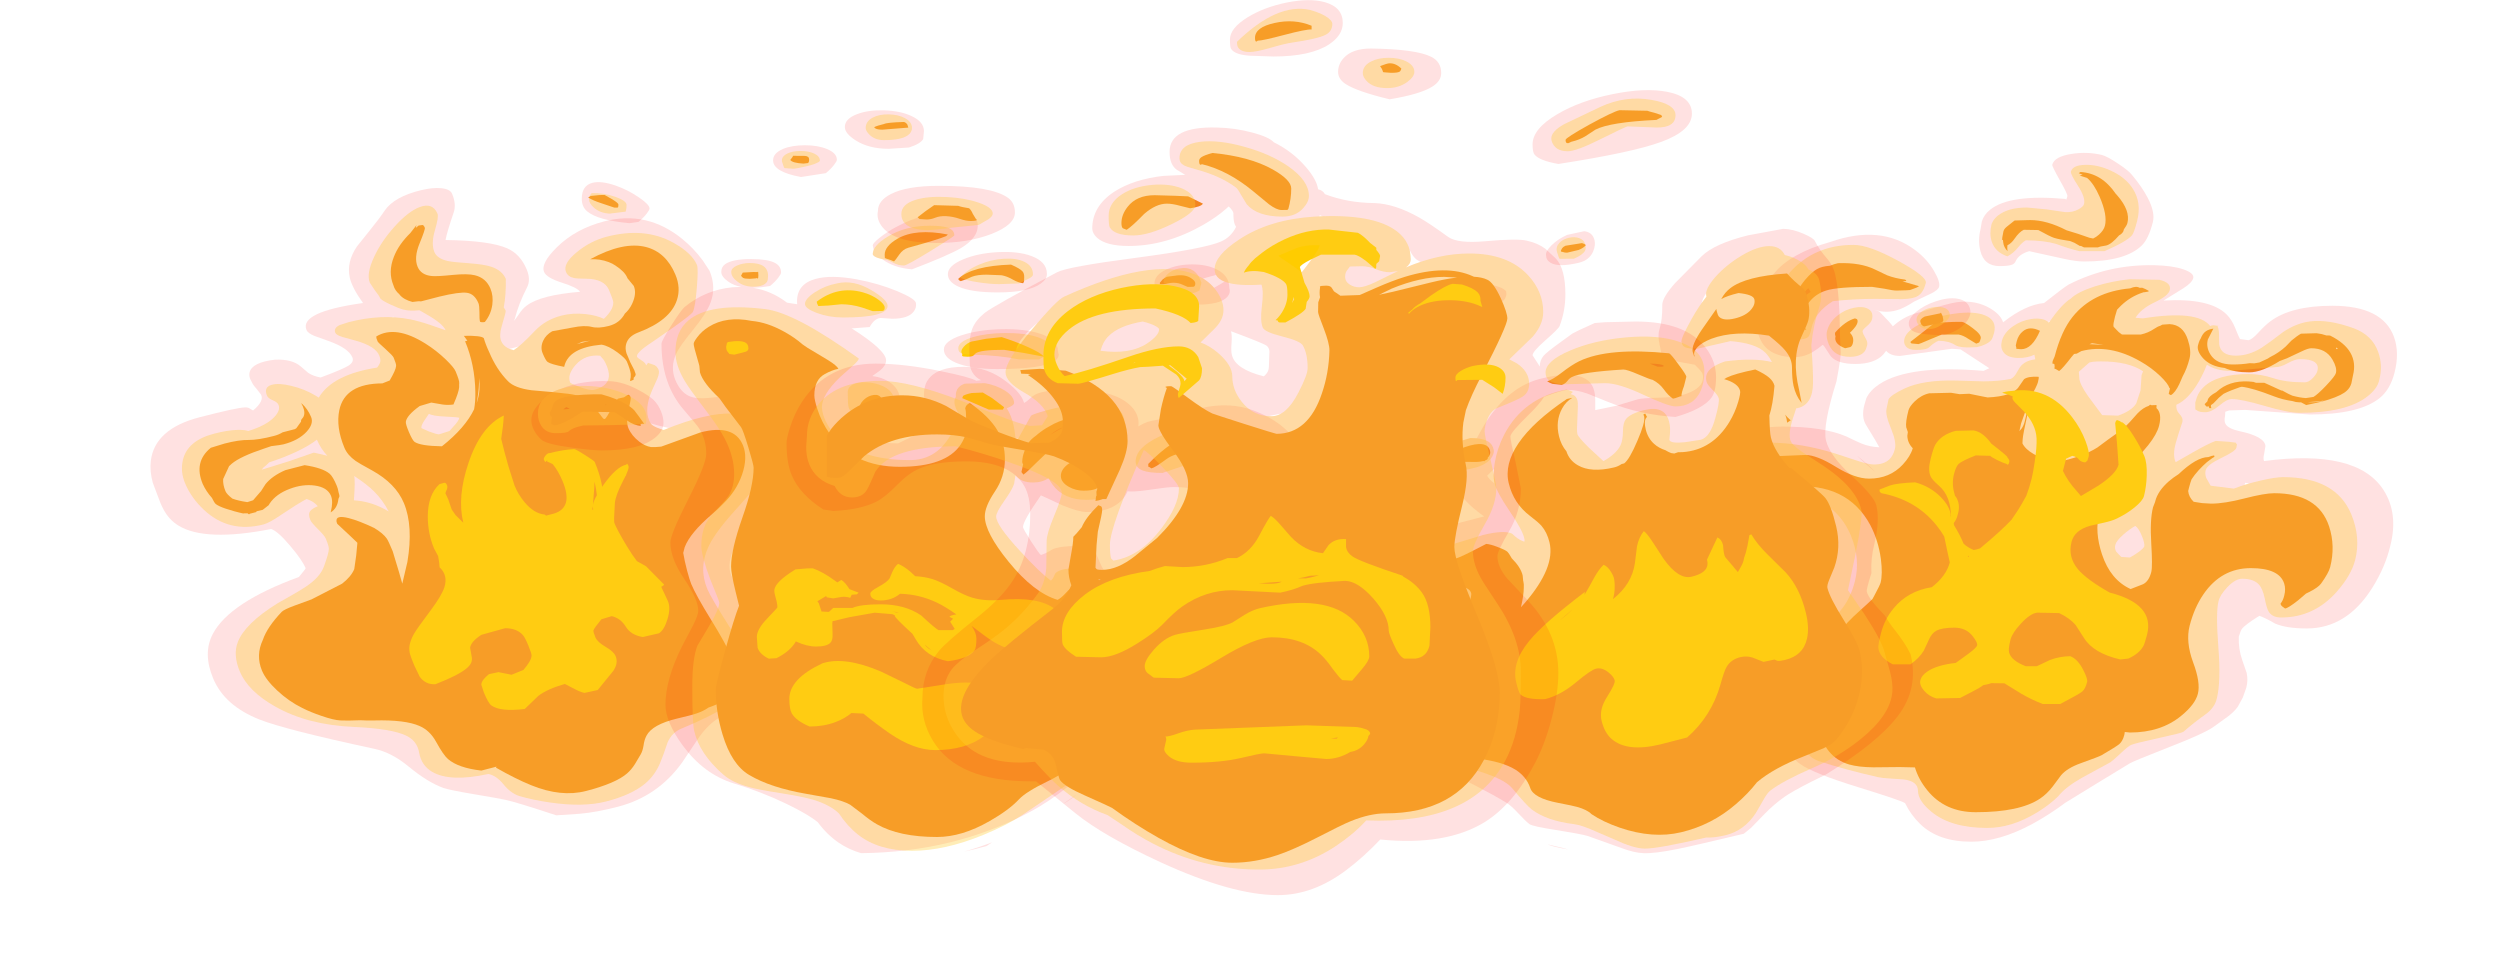 <?xml version="1.0" encoding="UTF-8" standalone="no"?>
<svg xmlns:ffdec="https://www.free-decompiler.com/flash" xmlns:xlink="http://www.w3.org/1999/xlink" ffdec:objectType="frame" height="121.6px" width="315.55px" xmlns="http://www.w3.org/2000/svg">
  <g transform="matrix(1.0, 0.0, 0.0, 1.0, 162.5, 63.4)">
    <use ffdec:characterId="1604" height="365.45" transform="matrix(0.335, -0.087, 0.087, 0.208, -156.274, -27.208)" width="230.75" xlink:href="#shape0"/>
    <use ffdec:characterId="1612" height="389.9" transform="matrix(-0.346, 0.0, -0.057, 0.223, 151.882, -44.108)" width="252.65" xlink:href="#shape1"/>
    <use ffdec:characterId="1616" height="319.25" transform="matrix(0.376, -0.09, 0.058, 0.24, -8.199, -23.467)" width="237.8" xlink:href="#shape2"/>
    <use ffdec:characterId="1614" height="305.35" transform="matrix(0.376, -0.09, 0.058, 0.24, -7.344, -22.224)" width="227.15" xlink:href="#shape3"/>
    <use ffdec:characterId="1617" height="315.65" transform="matrix(0.376, -0.09, 0.058, 0.24, -7.455, -23.099)" width="229.35" xlink:href="#shape4"/>
    <use ffdec:characterId="1609" height="376.6" transform="matrix(-0.387, 0.0, 0.0, 0.249, 2.689, -49.486)" width="253.55" xlink:href="#shape5"/>
    <use ffdec:characterId="1603" height="386.85" transform="matrix(0.455, 0.0, 0.0, 0.292, -63.221, -63.377)" width="257.85" xlink:href="#shape6"/>
  </g>
  <defs>
    <g id="shape0" transform="matrix(1.0, 0.0, 0.0, 1.0, 122.0, 347.75)">
      <path d="M25.95 -330.85 Q20.85 -321.0 19.3 -317.0 34.25 -310.4 39.1 -303.65 42.7 -298.65 42.7 -289.4 42.7 -283.15 40.3 -279.55 34.95 -271.5 31.65 -264.05 L31.0 -263.05 Q31.8 -263.6 33.8 -266.1 35.7 -268.5 37.6 -269.6 43.8 -273.35 57.65 -269.55 57.35 -272.25 52.7 -277.2 48.25 -282.0 48.25 -285.5 48.25 -290.7 56.1 -297.2 65.05 -304.65 75.85 -304.65 92.05 -304.65 99.95 -283.8 102.45 -277.25 103.8 -269.35 L104.65 -262.6 Q104.65 -252.65 100.4 -244.95 97.65 -239.95 91.1 -233.15 84.0 -225.85 81.75 -222.35 77.5 -215.7 77.5 -207.65 77.5 -200.3 79.95 -196.9 81.85 -194.3 86.05 -193.2 L93.9 -191.35 Q98.6 -189.8 101.55 -186.2 107.5 -178.8 108.45 -173.25 108.85 -171.15 108.75 -168.1 L108.55 -162.3 Q108.55 -153.25 102.3 -143.3 98.35 -136.95 88.65 -126.1 78.3 -114.55 74.95 -109.55 68.7 -100.4 68.7 -92.75 68.7 -88.1 70.65 -70.1 L72.6 -51.8 Q72.6 -41.15 67.25 -33.25 60.3 -22.95 44.0 -16.4 39.95 -14.75 34.85 -8.9 L25.45 2.6 Q12.35 17.7 -2.6 17.7 -10.8 17.7 -16.55 16.15 L-24.85 13.65 Q-36.8 0.5 -39.8 -1.95 -41.3 -3.3 -50.0 -9.75 -57.65 -15.45 -59.3 -17.35 -63.85 -22.7 -68.1 -34.05 -71.85 -44.1 -77.15 -48.55 -104.9 -71.85 -112.15 -81.05 -122.0 -93.55 -122.0 -110.0 -122.0 -125.35 -115.8 -134.45 -105.7 -149.35 -78.45 -153.4 L-76.45 -155.45 Q-74.9 -157.0 -74.9 -157.3 -74.9 -162.15 -76.95 -171.55 -79.1 -181.55 -81.05 -183.6 -105.35 -185.9 -112.1 -198.7 -114.45 -203.2 -114.85 -209.6 -115.1 -213.2 -114.85 -219.35 L-114.7 -225.75 Q-114.15 -232.45 -112.3 -237.9 -106.45 -254.95 -89.5 -254.95 -75.4 -254.95 -72.55 -253.85 -71.55 -253.45 -71.2 -252.6 L-70.35 -251.05 Q-65.1 -254.65 -65.4 -258.7 L-66.1 -262.5 Q-66.75 -265.1 -66.75 -266.95 L-66.85 -268.75 Q-66.8 -270.85 -66.1 -272.45 -63.8 -277.55 -55.7 -275.75 -49.75 -273.75 -47.85 -268.3 L-46.25 -263.8 Q-45.0 -261.25 -42.7 -259.5 -34.1 -260.85 -31.6 -262.0 -29.05 -263.2 -29.05 -266.0 -29.05 -271.7 -34.9 -278.45 L-38.9 -283.15 Q-40.75 -285.6 -40.75 -287.45 -40.75 -298.45 -17.7 -294.25 -19.25 -304.05 -18.6 -310.0 -17.55 -319.05 -11.7 -326.1 L-5.25 -332.85 Q-0.3 -337.95 2.75 -341.7 8.0 -348.05 18.1 -347.75 22.4 -347.65 25.15 -346.0 28.1 -344.25 28.1 -341.4 28.1 -334.95 25.95 -330.85 M25.55 -248.35 L26.8 -247.0 29.1 -248.35 27.1 -248.3 25.55 -248.35 M68.2 -182.6 Q64.65 -185.6 62.95 -187.5 L63.15 -186.55 Q63.8 -184.65 66.45 -182.0 L68.45 -182.4 68.2 -182.6 M-9.35 -282.45 L-9.9 -282.35 -9.35 -282.1 -9.35 -282.45" fill="#ff0000" fill-opacity="0.118" fill-rule="evenodd" stroke="none"/>
      <path d="M6.0 -306.3 Q6.0 -301.4 9.4 -299.3 11.05 -298.25 16.85 -296.85 22.05 -295.55 24.25 -293.55 27.65 -290.5 27.65 -284.0 27.65 -279.65 26.0 -274.95 24.15 -269.8 21.0 -266.55 L20.4 -266.65 Q19.75 -266.85 19.4 -267.35 19.5 -268.75 20.55 -272.65 21.5 -276.35 21.5 -277.7 21.5 -283.4 19.1 -285.05 16.75 -286.7 9.1 -286.9 L7.2 -286.9 7.05 -286.9 2.2 -286.9 Q1.7 -287.4 -0.75 -287.8 -3.45 -290.35 -4.1 -293.7 L-4.1 -293.85 Q-5.1 -296.6 -4.85 -299.6 -4.85 -307.65 -0.7 -315.05 2.65 -321.15 8.35 -325.85 L11.55 -329.3 10.9 -327.85 12.2 -328.75 13.6 -328.5 Q14.0 -328.3 14.0 -326.65 14.0 -325.8 10.0 -318.85 6.0 -311.9 6.0 -306.3 M73.4 -278.9 L72.75 -280.1 72.7 -280.2 72.65 -280.3 71.6 -281.75 Q69.05 -284.85 65.7 -285.9 79.55 -291.1 86.45 -284.65 92.5 -278.95 92.5 -265.35 92.5 -257.35 89.4 -251.25 84.25 -241.05 71.65 -239.0 67.75 -238.35 65.95 -234.5 64.45 -231.35 64.7 -226.9 L64.7 -223.85 64.95 -218.9 64.85 -216.55 64.7 -216.15 Q64.4 -215.35 63.65 -214.85 L63.35 -213.8 62.05 -213.5 62.1 -214.0 Q62.8 -215.5 63.2 -217.35 63.65 -219.8 63.65 -224.7 63.65 -226.6 61.8 -230.95 59.65 -235.95 57.45 -237.55 45.95 -240.6 41.75 -231.1 L41.6 -230.7 Q37.5 -233.95 36.65 -235.75 36.2 -236.75 36.2 -241.2 36.2 -244.85 38.2 -248.05 39.9 -250.8 42.6 -251.9 L50.0 -251.05 Q54.45 -250.7 56.65 -248.65 58.7 -246.75 62.6 -246.75 66.7 -246.75 69.8 -251.25 71.9 -252.8 73.6 -255.5 76.75 -260.5 76.75 -265.1 L75.7 -270.2 75.7 -270.6 Q75.7 -274.25 73.4 -278.9 M12.4 -258.8 L11.9 -261.95 Q17.85 -259.7 18.35 -257.85 18.05 -254.0 18.2 -249.35 18.2 -238.85 20.45 -230.85 21.7 -226.2 27.15 -222.55 34.65 -218.3 39.2 -215.35 44.25 -212.1 45.85 -206.5 46.9 -199.9 47.5 -196.85 L48.0 -196.35 Q48.9 -197.0 51.5 -200.8 54.15 -204.7 55.35 -205.65 L57.45 -205.55 57.55 -205.5 58.8 -206.15 59.35 -206.35 Q59.85 -206.2 59.85 -204.6 59.85 -203.9 57.3 -197.8 54.7 -191.7 54.7 -188.05 54.7 -183.5 56.45 -179.15 57.75 -175.9 59.7 -174.45 61.25 -173.7 63.25 -173.25 L70.9 -174.35 78.6 -175.45 Q91.2 -175.45 91.2 -162.45 91.2 -155.0 86.65 -146.3 82.35 -138.15 76.05 -133.1 73.7 -131.0 70.85 -129.0 60.8 -121.95 56.9 -114.85 L55.6 -111.95 Q54.95 -107.75 54.4 -101.75 53.9 -96.0 53.9 -93.8 53.9 -86.9 55.55 -71.4 57.2 -55.9 57.2 -48.3 57.2 -46.95 55.15 -40.1 53.1 -33.3 52.6 -32.8 50.85 -31.0 49.9 -28.5 49.0 -26.15 48.25 -25.5 46.9 -24.3 42.2 -23.7 40.0 -22.45 37.05 -22.15 35.45 -21.95 29.9 -22.15 20.7 -22.4 17.15 -17.15 15.8 -15.2 14.75 -12.2 13.65 -9.3 12.6 -7.85 L9.15 -3.2 Q7.15 -0.65 5.2 0.75 0.0 4.55 -11.25 4.55 -20.65 4.55 -29.1 -6.4 -33.55 -12.15 -38.55 -21.0 L-38.25 -21.65 -38.55 -21.5 -43.95 -21.5 Q-51.4 -26.2 -53.65 -32.55 -54.65 -35.35 -55.25 -43.8 -55.75 -50.7 -58.55 -54.6 -62.55 -60.2 -73.2 -64.15 -75.65 -65.05 -77.9 -66.25 -82.55 -67.85 -84.75 -69.0 -86.95 -70.1 -90.55 -74.2 -93.7 -77.75 -95.9 -81.2 -99.55 -86.75 -101.95 -94.35 -104.3 -101.75 -104.3 -107.35 -104.3 -116.7 -99.6 -124.15 -96.35 -130.45 -89.25 -136.75 -88.2 -137.7 -84.0 -138.35 L-77.3 -139.35 -75.4 -140.0 -64.7 -143.6 Q-60.65 -146.15 -58.5 -149.85 L-55.9 -157.05 -53.7 -163.8 -55.2 -168.7 -57.85 -177.05 -57.8 -178.2 -57.85 -178.35 -57.75 -178.4 Q-57.2 -182.3 -53.15 -178.55 -50.05 -175.7 -45.9 -169.55 -43.6 -165.35 -43.1 -161.85 -42.9 -160.3 -42.9 -154.2 L-43.75 -141.5 -44.25 -135.05 -39.45 -146.15 Q-32.25 -165.05 -32.25 -179.0 -32.25 -190.8 -38.4 -201.3 -42.0 -207.35 -42.65 -208.85 -44.6 -213.15 -44.6 -217.6 -44.6 -230.2 -41.0 -238.95 -35.3 -252.75 -22.55 -247.5 L-19.65 -248.05 Q-16.05 -252.95 -15.4 -255.1 -15.05 -256.15 -15.05 -260.0 -15.05 -261.2 -16.6 -265.85 -18.2 -270.5 -18.2 -271.15 L-18.15 -273.05 -17.95 -274.05 Q-9.75 -277.75 -2.2 -263.05 0.5 -257.8 2.4 -251.55 4.05 -246.05 4.05 -243.7 4.05 -238.05 3.6 -236.7 L3.4 -236.05 3.0 -234.5 Q2.15 -231.75 -1.4 -225.85 -3.35 -226.2 -5.05 -227.35 L-8.65 -230.05 -13.1 -229.8 Q-18.75 -226.55 -20.0 -223.25 -20.45 -222.1 -20.45 -217.45 -20.45 -212.0 -19.9 -210.85 -18.4 -207.8 -11.25 -204.6 -0.7 -211.4 4.95 -220.3 6.55 -224.4 7.8 -229.5 11.55 -244.45 11.55 -258.8 L12.4 -258.8 M9.6 -230.4 Q10.5 -233.3 11.1 -236.75 9.75 -231.35 7.55 -225.55 L6.7 -223.3 Q8.45 -226.7 9.6 -230.4 M51.3 -241.85 L49.1 -241.35 54.15 -241.35 51.3 -241.85 M80.5 -170.75 L80.4 -170.8 80.2 -170.8 80.5 -170.75 M-90.0 -236.65 L-84.75 -237.0 Q-79.25 -237.0 -76.05 -235.55 -72.85 -234.15 -66.8 -234.15 -65.05 -234.15 -63.4 -234.9 L-58.8 -234.9 -58.15 -235.2 -55.65 -238.1 -55.35 -239.05 -54.25 -240.25 Q-52.85 -242.15 -52.85 -246.2 L-52.95 -248.0 -52.85 -248.05 Q-51.55 -244.25 -51.55 -239.25 -51.55 -235.1 -55.25 -231.75 -59.2 -228.2 -64.8 -228.2 -65.8 -228.2 -69.25 -228.95 L-71.9 -228.65 Q-81.2 -227.7 -85.15 -224.95 L-86.4 -224.0 -86.5 -223.85 -90.25 -217.8 Q-91.2 -214.75 -91.2 -210.75 -91.2 -208.95 -89.9 -205.75 -88.1 -203.6 -85.3 -201.7 L-83.1 -201.9 -79.35 -205.55 -79.2 -205.65 -76.6 -208.95 Q-73.15 -212.55 -67.85 -213.8 L-60.6 -213.8 Q-54.8 -209.7 -53.3 -205.5 -52.6 -203.5 -52.6 -197.9 -52.6 -196.15 -52.9 -194.35 -53.0 -192.2 -53.3 -191.55 L-53.9 -190.55 Q-55.55 -185.55 -58.45 -184.25 L-58.25 -184.75 Q-56.0 -189.85 -56.0 -193.3 -56.0 -198.45 -60.05 -201.2 -63.9 -203.8 -69.0 -202.95 -74.4 -202.1 -77.95 -197.75 L-78.5 -197.0 -81.2 -195.3 -83.5 -195.4 -83.7 -195.0 -86.1 -195.0 -86.45 -194.8 Q-86.7 -194.9 -86.8 -195.55 L-86.85 -195.55 -88.1 -196.05 -88.3 -196.05 -89.1 -196.75 -89.5 -197.1 -91.0 -198.5 -93.55 -201.15 Q-95.65 -203.5 -96.3 -205.1 -96.65 -206.0 -96.75 -209.05 -97.8 -213.35 -97.9 -218.0 -97.9 -231.4 -90.0 -236.65" fill="#f28420" fill-rule="evenodd" stroke="none"/>
      <path d="M14.15 -212.65 Q12.5 -207.05 9.95 -200.25 9.25 -193.85 8.5 -184.05 L7.85 -172.85 Q7.8 -167.4 8.9 -162.2 10.5 -154.7 13.95 -152.65 L14.3 -151.85 17.3 -151.85 Q24.8 -152.4 24.8 -168.35 24.8 -174.7 23.85 -179.15 L22.2 -181.55 22.8 -181.8 22.05 -181.75 21.8 -181.3 Q21.5 -181.15 21.5 -182.8 21.5 -183.55 22.55 -184.7 23.7 -186.0 24.5 -185.55 29.4 -185.55 33.3 -184.25 34.05 -183.7 36.25 -179.25 38.45 -174.95 38.45 -174.3 38.45 -167.2 37.7 -161.45 L37.45 -159.65 38.1 -160.45 Q45.15 -168.65 48.8 -168.35 L49.1 -168.75 Q49.35 -168.8 49.35 -167.2 49.35 -166.25 47.45 -163.1 L47.15 -162.45 46.9 -162.2 45.4 -159.95 Q40.9 -153.25 39.5 -149.1 L37.1 -141.0 36.5 -138.55 36.45 -137.65 Q36.45 -133.25 37.4 -123.65 37.95 -118.0 38.7 -114.0 L41.05 -109.95 44.6 -97.35 Q44.25 -96.8 43.3 -96.5 L43.55 -87.65 Q43.55 -83.55 40.85 -77.95 38.2 -72.5 35.95 -71.4 L29.9 -71.65 Q26.15 -74.4 25.6 -79.7 25.0 -85.2 22.3 -87.5 L18.35 -87.25 Q14.6 -83.4 14.1 -82.35 13.75 -81.65 13.75 -78.2 13.75 -75.35 15.85 -71.6 17.95 -67.85 17.95 -65.1 17.95 -60.8 15.05 -57.3 L7.05 -49.05 2.2 -49.35 Q1.15 -50.05 -0.45 -52.55 L-3.25 -57.05 Q-9.9 -56.8 -13.95 -54.3 L-20.45 -49.05 Q-29.2 -50.9 -31.3 -55.75 -32.0 -57.35 -32.0 -63.9 L-31.75 -68.55 Q-31.0 -71.05 -27.65 -73.2 L-24.15 -72.95 -20.05 -69.65 -15.35 -70.6 Q-11.4 -74.45 -10.55 -77.25 -10.2 -78.45 -10.2 -83.7 -10.2 -88.25 -10.6 -89.85 -11.65 -94.3 -15.6 -96.05 L-24.65 -95.8 Q-29.1 -93.6 -30.3 -90.4 L-31.1 -84.8 Q-31.6 -81.5 -34.35 -79.6 -38.1 -76.95 -47.25 -75.3 -50.65 -76.3 -51.55 -81.55 L-51.8 -88.45 Q-51.8 -95.65 -51.4 -97.1 -50.75 -101.25 -47.35 -106.0 -45.65 -108.35 -38.45 -116.35 -32.65 -122.8 -30.5 -127.0 -27.45 -133.05 -29.25 -138.7 -28.65 -141.3 -28.15 -145.05 L-28.45 -149.85 Q-28.45 -158.8 -26.05 -168.15 -22.95 -180.05 -17.45 -184.25 L-15.65 -184.3 Q-15.05 -184.2 -15.05 -182.55 -15.05 -181.2 -16.1 -179.65 L-16.75 -178.45 -16.65 -174.65 -16.9 -168.9 -16.9 -168.55 -16.4 -165.0 -14.85 -159.75 Q-13.35 -174.7 -4.65 -191.6 4.8 -210.05 14.15 -212.65 M34.45 -155.8 L35.05 -159.35 35.6 -163.6 34.4 -159.5 31.7 -150.95 Q32.45 -153.0 34.45 -155.8 M31.2 -148.7 L31.45 -150.3 30.95 -148.8 30.95 -148.3 31.2 -148.6 31.2 -148.7" fill="#ffcc00" fill-rule="evenodd" stroke="none"/>
      <path d="M17.05 -323.8 Q13.8 -316.95 13.8 -312.0 13.8 -308.05 17.0 -305.25 18.6 -303.85 24.05 -300.9 28.95 -298.2 31.05 -295.85 34.25 -292.3 34.25 -287.1 31.95 -277.95 29.5 -271.85 L29.7 -269.9 Q29.7 -269.15 26.8 -263.25 23.85 -257.35 23.85 -253.8 23.85 -249.6 26.8 -247.0 29.75 -248.35 36.8 -254.6 41.95 -259.15 47.9 -259.15 52.2 -259.15 56.35 -256.55 59.9 -254.35 61.9 -251.35 66.45 -254.95 67.45 -259.05 67.75 -260.25 67.75 -266.3 67.75 -273.1 61.75 -275.75 58.4 -277.2 57.6 -277.9 55.7 -279.45 55.7 -282.4 55.7 -287.35 62.2 -291.7 68.4 -295.9 74.55 -295.9 88.85 -295.9 96.3 -283.2 101.2 -274.85 101.2 -267.6 101.2 -265.5 97.9 -255.1 94.55 -244.55 93.1 -242.45 92.25 -241.3 84.6 -236.95 L74.9 -231.7 Q67.45 -228.0 67.8 -225.6 67.85 -225.1 68.8 -223.25 69.7 -221.55 69.7 -220.0 L69.7 -219.85 70.65 -221.0 72.55 -218.8 Q73.25 -217.7 73.25 -215.6 73.25 -214.0 71.65 -211.15 L68.05 -205.25 Q62.85 -196.5 62.85 -189.3 62.85 -187.35 63.15 -186.55 63.8 -184.65 66.45 -182.0 101.2 -189.15 101.2 -163.8 101.2 -153.0 94.55 -143.75 90.95 -138.75 79.95 -128.5 69.55 -118.9 65.3 -112.15 58.65 -101.7 58.65 -88.85 58.65 -83.7 60.6 -66.75 62.55 -49.8 62.55 -47.45 L62.5 -38.45 Q62.05 -33.5 59.7 -30.05 53.6 -21.1 30.05 -16.05 26.3 -15.3 23.35 -10.45 20.1 -4.05 18.05 -0.55 14.45 5.75 9.8 8.95 3.6 13.15 -5.85 13.15 -14.5 13.15 -25.2 5.7 -30.6 1.95 -34.6 -2.1 -37.2 -4.85 -38.4 -10.9 -39.55 -16.6 -42.05 -18.65 -56.25 -19.5 -60.85 -27.8 -63.6 -32.85 -62.55 -40.1 -61.55 -46.8 -64.45 -51.2 -68.35 -57.15 -81.05 -63.5 -96.4 -71.1 -104.85 -85.75 -111.95 -98.0 -111.95 -110.15 -111.95 -120.2 -108.45 -126.45 -103.4 -135.55 -89.5 -142.0 -81.0 -145.3 -77.35 -147.15 -71.2 -150.35 -68.4 -155.65 -64.85 -162.25 -64.25 -164.6 -63.85 -166.05 -63.85 -170.75 -63.85 -172.35 -65.15 -176.85 -66.45 -181.3 -66.45 -182.95 -66.45 -186.5 -65.2 -187.9 -64.15 -189.0 -61.95 -189.45 -62.65 -192.85 -64.8 -195.0 -68.75 -193.55 -75.75 -189.9 -80.8 -187.2 -83.0 -187.2 -96.0 -187.2 -101.2 -203.75 -103.8 -212.05 -103.8 -220.8 -103.8 -228.05 -101.2 -234.0 -96.9 -243.9 -86.9 -243.9 -81.95 -243.9 -78.55 -242.7 -76.05 -241.8 -74.9 -240.5 -67.95 -240.95 -64.05 -244.45 -60.9 -247.25 -60.9 -250.55 -60.9 -252.15 -62.2 -253.85 -63.5 -255.55 -63.5 -257.2 -63.5 -262.25 -60.45 -262.45 -57.7 -262.6 -53.75 -259.0 -49.8 -255.45 -47.05 -250.4 L-46.2 -248.75 Q-38.25 -259.45 -22.1 -256.9 -20.65 -258.45 -20.2 -259.6 -19.65 -260.9 -19.65 -263.25 -19.65 -268.9 -25.5 -274.65 L-29.5 -278.55 Q-31.35 -280.5 -31.35 -281.9 -31.35 -284.7 -28.75 -285.5 L-25.35 -285.8 Q-13.0 -285.8 -4.0 -278.6 -1.1 -276.25 2.15 -272.55 L6.5 -267.6 Q6.5 -271.75 1.95 -279.6 L0.45 -282.25 Q-3.05 -283.15 -4.85 -284.85 -6.25 -286.1 -8.65 -289.6 -11.2 -293.35 -11.2 -294.6 -11.2 -296.0 -11.85 -299.35 L-12.5 -304.35 Q-12.5 -309.75 -7.35 -317.95 -2.65 -325.5 3.9 -331.6 10.65 -337.95 15.2 -338.7 20.3 -339.55 20.3 -332.45 20.3 -330.6 17.05 -323.8 M45.65 -230.05 Q41.4 -225.9 41.4 -221.3 41.4 -220.6 44.1 -217.4 47.0 -213.85 48.55 -213.85 54.5 -213.85 55.8 -220.65 56.45 -224.15 56.05 -228.8 L55.4 -231.7 Q50.45 -234.7 45.65 -230.05 M-74.9 -218.4 L-75.85 -217.4 -65.55 -218.15 -55.7 -219.35 Q-53.35 -217.4 -51.55 -215.7 -52.8 -220.6 -52.8 -226.0 -59.9 -221.6 -72.3 -220.35 -73.25 -219.35 -74.9 -218.4 M-1.3 -217.75 Q-1.6 -218.25 -5.9 -220.4 -10.1 -222.5 -11.05 -224.25 L-13.45 -221.35 Q-15.6 -218.75 -15.6 -217.4 L-13.55 -214.55 Q-11.45 -212.0 -10.55 -211.55 L-6.5 -211.9 -3.45 -214.8 Q-1.7 -216.55 -1.3 -217.75 M-38.6 -176.45 Q-39.0 -183.6 -40.75 -189.65 -42.15 -194.45 -45.3 -200.85 -45.5 -198.3 -48.85 -187.55 -42.8 -184.35 -38.6 -176.45" fill="#ffcc33" fill-opacity="0.353" fill-rule="evenodd" stroke="none"/>
    </g>
    <g id="shape1" transform="matrix(1.0, 0.0, 0.0, 1.0, 133.05, 363.25)">
      <path d="M21.6 -347.75 Q17.35 -339.75 17.35 -338.65 17.35 -336.6 17.55 -336.7 L17.7 -337.15 Q38.55 -340.0 44.25 -331.1 46.1 -328.25 46.2 -324.3 L45.95 -320.1 Q45.95 -313.85 44.05 -307.9 41.25 -299.15 35.55 -299.15 32.3 -299.15 31.15 -299.95 30.3 -300.5 30.15 -301.95 29.65 -305.9 26.15 -307.6 L12.7 -303.25 Q8.05 -301.75 5.2 -301.75 -9.95 -301.75 -14.4 -310.85 -16.25 -314.6 -16.25 -324.0 -16.25 -329.55 -12.05 -337.9 -9.05 -343.9 -4.2 -350.8 -2.6 -353.2 1.95 -357.2 6.6 -361.3 8.6 -362.05 14.25 -364.05 19.75 -362.65 25.8 -361.15 25.8 -356.5 25.8 -355.75 21.6 -347.75 M63.5 -279.0 L57.9 -283.7 Q55.7 -285.7 55.7 -287.45 55.7 -290.2 58.9 -296.15 62.6 -303.1 67.85 -308.2 82.8 -322.85 99.6 -312.8 113.1 -306.45 117.25 -294.7 119.6 -288.2 119.6 -274.1 119.6 -266.65 116.8 -259.55 112.2 -247.65 101.85 -247.65 98.4 -247.65 95.65 -250.6 94.25 -252.15 92.75 -254.6 91.95 -253.8 90.8 -251.6 L88.7 -248.05 Q85.5 -243.75 79.1 -243.75 72.1 -243.75 69.75 -249.1 L69.05 -251.2 Q67.0 -248.3 63.5 -248.3 L45.3 -252.35 42.05 -252.0 35.6 -246.4 29.8 -241.35 29.85 -241.3 31.65 -239.85 Q59.3 -243.4 68.4 -232.35 71.2 -228.9 71.85 -224.4 L71.95 -220.5 Q71.95 -213.65 69.5 -209.3 63.25 -198.15 62.55 -196.6 66.05 -196.8 69.35 -198.7 71.35 -199.85 75.55 -202.7 84.8 -208.3 99.9 -208.3 109.5 -208.3 114.35 -202.8 118.75 -197.75 118.75 -188.65 118.75 -179.95 115.0 -166.7 109.5 -147.2 99.9 -147.2 95.9 -147.2 91.35 -152.9 86.8 -158.6 85.45 -158.6 77.4 -158.6 71.95 -143.65 70.2 -138.9 68.95 -133.3 68.05 -129.15 68.05 -128.35 L73.25 -100.05 Q78.45 -71.05 78.45 -66.1 78.45 -56.55 74.0 -41.5 68.8 -23.85 61.9 -17.35 56.35 -12.1 38.55 -4.2 21.15 3.55 19.95 4.85 16.8 11.45 12.55 16.6 4.25 26.65 -7.8 26.65 -18.05 26.65 -28.4 16.6 -33.7 11.4 -38.5 4.55 L-47.4 -5.5 -58.3 -17.7 Q-59.6 -19.1 -71.25 -26.95 -82.45 -34.45 -85.3 -38.15 L-89.75 -44.25 Q-91.7 -47.15 -92.45 -49.85 L-93.4 -55.05 -93.75 -60.6 Q-93.75 -64.8 -92.5 -68.9 L-89.65 -76.25 Q-87.25 -82.4 -86.25 -89.4 -86.35 -92.85 -86.65 -93.75 -87.4 -96.15 -91.8 -101.2 -94.15 -100.05 -98.3 -96.8 -102.9 -94.05 -110.3 -94.05 -124.95 -94.05 -130.45 -117.3 -133.2 -128.9 -133.05 -140.85 -133.05 -159.15 -125.35 -172.45 -111.8 -195.75 -79.1 -188.8 -78.45 -190.2 -78.45 -192.9 L-78.2 -197.3 Q-77.0 -202.7 -67.4 -205.7 -63.05 -207.1 -61.6 -209.75 -60.75 -211.25 -60.65 -214.4 L-60.35 -216.7 -61.65 -217.45 -67.4 -217.75 -79.4 -216.45 -91.45 -215.15 Q-109.25 -215.15 -115.25 -224.25 -118.45 -229.1 -118.45 -238.85 -118.45 -250.2 -114.9 -259.1 -107.85 -276.7 -89.5 -276.7 -74.45 -276.7 -68.3 -267.8 -66.9 -265.85 -64.9 -261.2 -63.45 -257.8 -62.2 -257.2 L-58.95 -257.85 Q-58.5 -258.55 -56.2 -264.0 -54.15 -268.85 -51.75 -271.8 -44.1 -281.2 -27.45 -279.65 L-33.55 -286.6 Q-36.2 -289.75 -36.2 -292.3 -36.2 -295.15 -31.8 -297.3 -27.35 -299.45 -20.8 -299.65 -4.05 -300.2 8.6 -288.75 10.15 -287.15 15.9 -278.25 22.5 -277.25 28.9 -267.55 L29.05 -267.3 29.25 -267.85 Q30.8 -271.75 34.9 -275.1 41.15 -280.15 47.8 -278.7 50.9 -278.05 59.95 -273.15 65.15 -271.4 68.35 -266.0 L68.9 -265.05 Q69.6 -266.4 75.2 -273.45 L77.15 -274.45 Q72.15 -272.0 67.9 -274.75 65.7 -276.25 63.5 -279.0 M12.35 -267.2 L12.6 -267.5 12.0 -268.25 12.3 -267.25 12.35 -267.2 M103.15 -286.45 L102.05 -284.5 Q103.1 -283.6 104.45 -280.6 L105.1 -280.3 Q104.2 -285.6 103.15 -286.8 L103.15 -286.45 M-75.75 -176.05 L-74.2 -175.3 -74.25 -175.8 -74.2 -176.5 -75.75 -176.05" fill="#ff0000" fill-opacity="0.118" fill-rule="evenodd" stroke="none"/>
      <path d="M101.95 -297.4 Q103.55 -295.7 105.2 -291.45 106.6 -287.6 106.8 -285.3 108.9 -280.35 108.9 -277.05 L108.7 -275.65 108.9 -273.9 Q108.9 -269.65 107.65 -269.0 104.95 -267.7 102.75 -263.9 102.6 -264.3 102.6 -264.8 101.35 -263.55 100.1 -263.0 L102.9 -267.6 103.0 -269.15 Q103.0 -281.8 96.6 -285.3 92.8 -287.4 80.15 -287.4 L75.5 -286.35 Q72.2 -285.3 70.85 -285.3 L67.45 -285.45 66.0 -285.6 Q63.35 -287.1 63.1 -287.8 L69.55 -290.5 68.25 -290.7 68.3 -291.0 68.75 -291.5 Q72.55 -292.2 75.75 -293.95 L80.75 -297.25 Q86.7 -301.25 94.75 -300.8 96.1 -300.35 97.45 -299.35 100.5 -299.0 101.95 -297.4 M11.85 -349.05 Q8.8 -345.7 5.6 -338.55 0.9 -328.0 0.9 -321.95 0.9 -319.4 2.25 -316.95 3.0 -315.6 4.0 -314.75 L5.45 -315.2 Q10.25 -317.65 14.45 -319.4 22.65 -325.2 28.7 -325.2 L29.75 -325.15 29.75 -325.2 29.95 -325.15 34.35 -324.95 36.5 -321.6 36.65 -321.35 Q37.4 -320.2 37.4 -318.8 L37.25 -315.45 37.1 -314.05 36.75 -313.85 36.45 -312.55 Q35.8 -309.8 34.05 -307.6 34.55 -309.4 34.65 -310.95 33.4 -311.9 32.6 -314.85 31.6 -318.4 30.15 -319.7 L24.8 -319.55 Q19.8 -315.8 18.35 -315.15 16.15 -314.15 12.25 -313.35 L10.45 -312.35 8.1 -310.5 7.8 -310.6 6.55 -309.75 1.4 -309.75 Q0.9 -310.25 -1.4 -310.8 -3.2 -311.5 -5.15 -316.5 -6.15 -317.5 -6.35 -318.9 L-6.35 -319.95 Q-7.05 -322.15 -7.05 -323.5 -7.05 -330.5 -0.8 -339.1 L-0.05 -340.1 Q6.95 -351.7 14.8 -352.4 L15.35 -351.75 13.8 -350.85 14.8 -350.4 11.85 -349.05 M47.3 -267.55 L53.9 -267.05 61.0 -256.3 Q60.9 -255.6 60.4 -255.35 L57.85 -255.0 Q57.65 -255.0 54.25 -257.55 L50.25 -260.4 44.1 -260.4 Q42.35 -259.95 40.1 -257.9 L36.85 -255.25 35.9 -255.9 Q35.7 -256.3 35.7 -258.15 35.7 -260.3 39.55 -264.0 42.9 -267.3 44.1 -267.6 L47.3 -267.55 M0.2 -249.4 L-0.75 -249.6 -2.2 -251.05 Q-11.8 -255.2 -24.65 -245.25 -29.4 -241.6 -33.35 -236.85 -36.85 -232.65 -37.8 -230.05 L-38.0 -230.05 -38.05 -226.8 -38.95 -226.1 Q-40.3 -227.45 -41.0 -232.4 L-41.5 -236.7 Q-42.35 -241.1 -42.35 -246.75 -42.35 -251.25 -39.95 -257.55 -36.8 -265.95 -31.85 -266.3 L-29.25 -266.0 -28.6 -265.35 Q-27.75 -265.0 -26.65 -263.6 -24.9 -261.35 -22.3 -260.4 L-15.6 -260.4 -15.3 -260.55 -14.05 -261.8 -12.15 -264.2 -11.7 -264.8 -11.6 -265.1 Q-11.25 -266.05 -11.25 -270.5 L-11.35 -274.45 -12.35 -276.65 Q-15.05 -282.0 -19.25 -284.25 L-19.2 -284.3 -19.65 -284.35 Q-21.1 -284.55 -21.25 -285.05 L-19.85 -286.1 -18.5 -286.9 -17.55 -286.85 Q-16.1 -288.05 -14.15 -286.55 -0.8 -284.6 4.2 -270.4 7.0 -262.45 7.05 -248.0 L7.35 -245.4 7.2 -243.75 7.05 -244.1 Q6.85 -243.8 6.4 -243.6 6.0 -242.05 6.0 -241.1 5.65 -241.1 4.05 -239.75 3.05 -241.05 0.85 -247.7 L0.2 -249.4 M14.8 -262.5 Q19.0 -265.4 20.95 -262.3 22.3 -260.2 22.3 -256.55 L22.25 -254.2 21.75 -252.65 21.85 -252.35 19.95 -252.1 Q15.95 -252.1 14.8 -262.5 M38.2 -226.65 L41.45 -227.45 49.35 -227.15 Q52.1 -226.2 53.95 -222.5 55.35 -219.6 55.35 -217.45 55.35 -210.65 54.6 -207.95 L53.55 -205.2 53.4 -203.15 Q52.7 -199.15 50.25 -196.05 50.35 -191.5 52.35 -186.85 55.8 -178.85 63.35 -178.85 68.5 -178.85 76.6 -185.55 84.65 -192.25 88.85 -192.25 L100.9 -191.45 Q106.95 -186.4 107.95 -184.4 108.4 -183.5 108.4 -179.15 108.4 -175.2 106.2 -169.55 104.2 -164.45 100.9 -159.05 L100.7 -159.05 100.1 -157.2 99.2 -156.95 Q99.2 -157.6 99.55 -158.75 L99.85 -161.3 Q99.85 -165.6 99.35 -166.95 98.8 -168.3 95.25 -173.25 L93.4 -173.55 Q91.5 -173.95 91.2 -174.3 71.0 -176.9 58.55 -152.5 54.2 -143.85 51.55 -133.35 49.45 -124.8 49.45 -119.95 49.45 -118.6 50.5 -112.8 L50.9 -110.7 Q52.15 -108.15 54.1 -104.7 58.7 -96.45 59.85 -91.7 61.0 -86.95 61.6 -77.95 L61.95 -67.85 61.8 -53.55 Q61.3 -47.1 58.8 -38.45 53.65 -21.1 43.95 -17.05 40.3 -15.55 34.9 -15.45 L25.3 -15.6 19.7 -15.4 Q17.2 -8.45 13.05 -2.45 4.55 9.95 -6.65 9.95 -22.7 9.95 -28.85 2.25 -30.95 -0.4 -32.35 -4.65 L-34.35 -11.0 Q-35.9 -15.0 -40.35 -17.75 -46.4 -21.45 -47.25 -22.3 -51.9 -27.25 -52.7 -28.65 -53.65 -30.3 -53.65 -33.85 L-53.55 -35.45 -55.5 -35.15 Q-66.8 -35.15 -72.65 -44.65 -76.65 -51.05 -76.65 -57.05 -76.65 -63.4 -71.95 -74.95 -67.3 -86.55 -67.3 -95.55 -67.3 -105.75 -69.4 -113.4 -73.5 -128.2 -84.25 -128.2 -94.6 -128.2 -97.85 -119.5 -99.0 -116.4 -99.0 -112.75 -99.05 -109.8 -98.4 -108.15 -98.6 -107.2 -99.35 -106.45 L-100.5 -105.35 Q-101.55 -105.45 -104.55 -110.05 L-106.75 -113.8 -107.8 -114.7 Q-110.55 -117.15 -111.3 -119.4 -113.1 -125.5 -113.1 -128.75 -113.1 -140.7 -108.9 -151.85 -101.8 -170.6 -85.8 -170.6 -82.35 -170.6 -75.45 -167.65 -68.6 -164.7 -63.75 -164.7 L-60.4 -165.0 -57.2 -165.75 Q-54.95 -168.5 -54.2 -171.85 L-54.2 -174.15 Q-54.2 -176.6 -54.35 -178.45 -54.9 -180.75 -56.1 -183.65 -57.25 -186.3 -58.35 -188.2 L-59.95 -190.5 -60.6 -191.2 -60.35 -192.0 -59.55 -191.7 -59.55 -191.75 -59.45 -191.65 -58.4 -191.05 Q-54.1 -191.0 -49.15 -181.4 -47.5 -179.5 -46.25 -177.35 -43.15 -171.9 -43.15 -166.15 L-43.15 -165.55 -42.9 -162.6 Q-42.9 -155.55 -45.6 -142.3 -48.3 -129.05 -48.3 -126.0 -48.3 -120.75 -46.45 -119.1 L-42.35 -116.35 Q-34.1 -121.6 -28.65 -136.05 -23.85 -148.75 -23.85 -158.9 -23.85 -170.05 -30.65 -186.15 -34.45 -195.05 -35.35 -197.8 -37.5 -204.0 -37.5 -208.8 -37.5 -215.85 -34.85 -218.85 L-34.85 -219.2 -34.65 -220.5 -32.8 -220.4 -32.65 -220.5 -32.25 -220.7 -31.9 -220.05 Q-30.0 -219.05 -28.5 -215.8 L-26.45 -210.8 Q-25.1 -207.7 -23.85 -205.9 L-20.4 -201.25 -17.05 -196.5 Q-12.45 -191.05 -3.25 -188.05 7.4 -192.05 10.7 -198.8 L11.0 -201.15 Q11.35 -204.25 11.55 -214.3 L11.6 -216.45 Q11.55 -218.0 11.65 -218.9 L11.75 -219.1 Q11.9 -221.7 12.2 -223.8 L12.15 -224.05 Q10.75 -231.3 10.75 -233.35 10.75 -235.95 11.0 -236.5 14.9 -236.85 16.1 -235.1 L17.25 -231.0 Q18.55 -225.45 27.65 -224.8 L29.6 -225.35 34.75 -226.9 38.2 -226.65 M12.35 -220.95 Q11.9 -216.35 11.9 -211.4 11.9 -208.9 12.35 -207.3 L12.95 -205.7 13.05 -210.1 12.35 -220.95 M83.65 -262.0 Q82.15 -265.15 82.15 -266.95 82.15 -268.55 82.7 -269.15 L83.45 -269.55 Q86.75 -268.0 89.35 -261.55 89.35 -260.5 88.85 -259.4 L88.85 -259.2 Q88.85 -257.3 87.7 -255.55 86.45 -253.8 84.25 -252.65 L82.5 -253.3 Q81.9 -253.75 81.9 -255.5 81.9 -258.9 83.95 -261.4 L83.65 -262.0 M-86.35 -261.15 L-80.7 -260.9 Q-79.45 -259.65 -77.85 -257.0 L-76.35 -253.7 Q-74.4 -250.05 -71.6 -247.65 L-70.9 -246.8 -68.2 -244.6 -66.45 -244.1 -64.75 -244.2 Q-61.95 -243.45 -58.65 -243.45 -52.8 -243.45 -49.6 -249.1 -47.25 -253.25 -47.25 -257.6 L-48.25 -263.75 Q-46.65 -263.4 -45.8 -262.3 -44.8 -261.1 -44.55 -258.1 L-44.35 -257.2 Q-44.2 -256.1 -44.2 -254.35 -44.2 -251.1 -47.25 -247.0 -50.75 -242.35 -56.05 -241.5 -59.85 -239.0 -65.45 -239.0 -69.95 -239.0 -75.5 -245.45 L-77.9 -247.0 -82.6 -250.9 Q-84.65 -252.65 -85.8 -252.65 -91.15 -252.65 -94.6 -246.2 -97.1 -241.55 -97.1 -238.6 -97.1 -236.9 -94.7 -231.5 -92.45 -226.5 -91.15 -225.1 L-89.55 -224.7 -88.45 -224.45 Q-86.3 -224.65 -83.35 -225.8 L-81.75 -226.8 -79.1 -228.75 -78.85 -228.7 -78.7 -228.8 -71.9 -233.1 -68.85 -233.1 -67.85 -233.6 Q-60.2 -235.05 -56.3 -229.55 L-55.2 -227.75 Q-52.85 -225.5 -52.85 -223.35 L-52.85 -222.6 -52.1 -221.0 Q-52.5 -220.2 -53.15 -219.55 -53.45 -219.65 -53.75 -219.85 L-54.2 -218.75 -54.95 -218.75 Q-54.55 -219.6 -54.5 -220.45 L-55.25 -221.5 -56.75 -224.75 -58.05 -226.85 Q-60.2 -228.8 -63.45 -230.65 L-64.05 -230.85 Q-68.1 -230.15 -76.55 -225.5 -80.1 -223.55 -83.85 -222.75 -85.25 -222.05 -86.35 -222.05 L-87.1 -222.05 -89.25 -220.5 Q-93.8 -221.95 -96.85 -223.55 -99.25 -224.85 -100.75 -226.2 -102.05 -227.35 -102.7 -228.6 -103.65 -230.3 -103.7 -232.8 L-103.55 -237.15 Q-103.55 -251.6 -91.45 -259.85 L-90.1 -259.9 Q-88.35 -260.8 -86.35 -261.15 M-95.25 -252.1 L-94.85 -252.4 -94.85 -253.05 -94.85 -253.1 -95.55 -252.35 -95.25 -252.1 M-89.55 -222.15 Q-93.1 -222.4 -95.65 -223.15 -93.5 -222.05 -90.65 -222.05 L-89.55 -222.15 M-4.5 -254.95 L-5.35 -255.5 -9.7 -254.6 -4.5 -254.95" fill="#f28420" fill-rule="evenodd" stroke="none"/>
      <path d="M18.6 -224.7 Q18.6 -223.7 17.0 -221.7 L13.3 -217.1 Q7.55 -209.6 6.0 -201.6 5.05 -196.65 4.5 -188.3 4.05 -182.05 4.05 -178.75 4.05 -173.4 4.4 -169.15 5.15 -165.0 6.05 -161.2 L7.55 -155.6 Q10.3 -149.3 16.35 -139.4 17.4 -138.75 18.5 -138.45 20.9 -139.8 22.8 -142.0 25.0 -147.15 27.95 -152.35 L28.2 -153.15 28.2 -153.4 28.3 -153.4 28.35 -153.65 Q27.95 -154.75 27.8 -155.9 27.65 -156.9 27.65 -159.3 27.65 -164.35 29.8 -168.2 L30.45 -169.2 30.8 -170.3 Q32.8 -175.95 32.8 -181.35 32.8 -185.75 32.05 -187.2 31.05 -189.0 26.6 -192.0 L21.25 -191.75 Q21.05 -191.25 18.55 -189.5 16.0 -187.75 14.55 -187.15 L14.15 -186.75 Q13.75 -186.65 13.75 -188.3 13.75 -189.4 14.95 -190.9 L14.8 -190.95 Q15.75 -192.3 18.65 -195.25 L22.05 -198.7 Q26.15 -205.25 29.75 -206.15 L36.2 -205.9 Q41.05 -203.9 42.35 -198.15 42.75 -196.25 42.75 -190.05 42.75 -183.6 41.1 -180.1 40.25 -178.2 37.3 -174.95 31.8 -168.95 29.9 -157.0 L30.25 -158.0 30.15 -158.0 Q31.15 -163.0 35.55 -168.5 40.4 -174.5 46.2 -176.75 52.8 -176.3 55.05 -175.0 L58.5 -172.7 Q58.5 -171.3 57.45 -170.6 44.3 -166.85 34.5 -152.55 32.2 -149.2 30.55 -146.1 L27.75 -136.8 26.1 -131.45 Q26.1 -123.8 30.35 -117.4 38.75 -115.3 42.35 -105.35 44.6 -99.2 44.6 -91.45 44.6 -84.8 44.2 -83.05 42.9 -77.55 37.4 -73.75 L30.95 -73.75 Q28.3 -77.2 27.35 -81.55 L26.45 -88.15 Q26.0 -91.45 24.65 -92.75 22.85 -94.5 18.35 -94.5 14.05 -94.5 10.85 -89.65 8.4 -86.0 8.4 -84.5 8.4 -83.1 10.85 -79.65 L14.55 -74.55 Q21.2 -73.35 24.05 -69.75 25.85 -67.5 25.85 -64.8 25.85 -62.1 23.6 -58.95 21.35 -55.7 18.35 -54.45 L9.7 -54.7 5.6 -58.5 Q3.4 -60.5 2.45 -61.95 L1.25 -62.35 Q-0.05 -62.85 -0.25 -63.1 L-5.1 -63.0 -12.25 -57.1 Q-16.35 -53.85 -21.0 -51.3 L-27.4 -51.3 Q-33.4 -56.9 -34.25 -58.35 -35.15 -59.75 -35.15 -63.75 -35.15 -65.45 -32.6 -70.6 -29.6 -76.7 -26.6 -78.35 -22.65 -78.25 -19.55 -76.2 L-15.35 -72.7 -11.25 -72.7 Q-5.5 -75.85 -3.95 -80.4 -3.25 -82.4 -3.25 -87.8 -3.25 -91.5 -5.55 -96.8 -8.0 -102.55 -10.5 -103.0 L-18.5 -102.75 Q-22.85 -99.95 -25.7 -95.9 L-29.85 -88.75 Q-34.75 -80.0 -45.15 -76.5 L-48.0 -77.0 Q-51.5 -79.8 -52.3 -84.0 -52.6 -85.4 -52.6 -90.55 -52.6 -107.85 -35.05 -114.35 -25.55 -121.6 -21.3 -127.55 -16.4 -134.55 -16.4 -143.05 -16.4 -149.7 -21.65 -152.15 L-26.35 -153.9 Q-29.25 -154.95 -30.8 -156.3 -33.95 -159.0 -36.15 -162.5 -38.55 -166.3 -38.55 -169.05 -38.55 -174.3 -37.65 -180.55 -36.6 -187.85 -34.9 -191.75 -32.6 -196.95 -29.45 -202.5 -25.45 -209.65 -23.35 -211.05 L-24.05 -210.0 Q-23.1 -211.35 -22.05 -211.8 L-21.65 -212.0 Q-21.25 -211.85 -21.25 -210.25 L-23.8 -198.8 -26.35 -186.75 Q-26.35 -181.55 -20.95 -174.9 L-15.55 -169.0 -13.5 -171.9 Q-9.35 -177.4 -6.65 -183.2 L-6.65 -190.15 -8.65 -191.75 Q-10.45 -191.2 -11.45 -189.65 -12.35 -188.25 -14.0 -188.05 L-14.6 -189.05 -14.7 -191.35 Q-14.7 -193.7 -12.15 -200.0 -9.15 -207.35 -5.0 -213.6 6.75 -231.45 19.4 -228.5 22.05 -228.2 22.8 -227.45 20.55 -226.55 18.6 -225.35 L18.6 -224.7 M20.15 -135.25 L19.65 -134.9 19.9 -134.55 20.15 -135.25" fill="#ffcc00" fill-rule="evenodd" stroke="none"/>
      <path d="M13.85 -356.45 Q18.35 -356.25 18.35 -352.6 18.35 -351.3 14.45 -344.6 10.55 -337.9 10.55 -334.25 10.55 -332.8 12.05 -331.3 13.9 -329.45 16.7 -329.7 L23.75 -331.25 31.0 -332.3 Q37.85 -332.3 40.8 -327.85 41.75 -326.4 42.15 -324.7 L42.4 -323.05 Q42.4 -317.65 40.8 -313.25 38.55 -307.05 33.6 -304.65 31.6 -306.65 30.6 -309.65 29.55 -312.6 28.4 -313.75 21.55 -313.65 17.0 -311.7 12.05 -309.05 7.8 -307.6 L-1.3 -307.6 Q-8.5 -313.05 -9.85 -316.55 -10.4 -317.95 -10.4 -324.8 -10.4 -334.9 -5.9 -342.8 -2.15 -349.4 4.0 -353.25 9.35 -356.65 13.85 -356.45 M67.95 -280.45 Q63.95 -280.6 62.55 -282.3 60.9 -284.2 60.9 -289.55 60.9 -293.1 72.95 -302.05 85.15 -311.15 90.8 -311.15 105.35 -311.15 111.65 -295.15 113.6 -290.15 114.55 -284.1 L115.05 -278.85 Q115.05 -273.4 112.3 -266.65 108.6 -257.55 102.5 -257.55 99.45 -257.55 98.7 -259.25 98.3 -260.2 98.4 -263.85 98.7 -272.95 93.1 -279.3 85.7 -280.6 77.85 -280.6 L67.95 -280.45 M53.7 -253.2 Q52.35 -255.9 50.85 -256.9 47.0 -256.75 44.45 -254.5 42.3 -252.6 36.2 -253.3 32.65 -254.7 31.7 -257.35 31.35 -258.4 31.35 -261.3 31.35 -268.5 36.35 -271.3 40.75 -273.75 47.45 -272.25 53.75 -270.9 58.5 -266.95 63.5 -262.75 63.5 -258.05 63.5 -255.5 62.25 -253.7 60.85 -251.7 58.3 -251.7 54.4 -251.7 53.7 -253.2 M77.15 -268.9 Q77.15 -273.15 79.55 -274.95 81.75 -276.6 84.8 -275.55 87.95 -274.5 90.05 -271.2 92.45 -267.5 92.45 -262.4 92.45 -259.15 90.5 -254.7 87.45 -247.8 81.7 -247.8 77.95 -247.8 76.85 -250.85 76.5 -251.85 76.5 -254.3 76.5 -256.1 77.7 -258.25 79.15 -260.9 79.45 -262.1 79.7 -262.95 78.5 -264.95 77.15 -267.2 77.15 -268.9 M19.0 -269.2 Q22.5 -268.4 25.0 -265.15 27.75 -261.6 27.75 -256.75 27.75 -253.0 26.1 -250.4 24.05 -247.15 19.95 -247.15 16.75 -247.15 14.6 -249.0 L13.85 -246.35 Q17.6 -245.7 18.75 -241.8 L19.55 -238.05 Q20.05 -236.05 20.95 -235.3 24.95 -233.95 30.65 -233.9 L40.65 -234.35 Q52.95 -234.85 58.95 -229.75 63.15 -226.2 63.65 -223.8 L63.5 -218.55 Q63.5 -215.2 60.1 -207.4 56.7 -199.55 56.7 -195.65 56.7 -191.9 57.7 -189.85 59.2 -186.85 62.85 -186.85 64.75 -186.85 68.95 -188.8 L77.9 -193.0 Q91.65 -199.2 103.15 -199.2 110.4 -199.2 113.1 -191.25 113.95 -188.75 114.25 -185.7 L114.4 -182.95 Q114.4 -178.45 111.3 -170.35 108.95 -164.15 106.35 -160.4 L106.4 -159.4 Q106.4 -157.35 106.1 -156.95 L105.75 -156.95 105.2 -156.3 Q104.5 -155.65 102.5 -155.65 L99.95 -156.0 99.9 -156.0 98.2 -156.05 Q97.65 -156.15 97.65 -158.1 L97.65 -158.2 Q97.2 -159.15 96.5 -161.05 94.2 -167.3 84.65 -169.65 71.6 -163.0 64.5 -146.2 58.95 -133.15 58.95 -120.7 58.95 -112.25 60.8 -106.15 61.75 -102.9 64.8 -96.65 67.65 -90.85 68.8 -86.2 70.65 -79.0 70.65 -68.7 70.65 -56.25 67.4 -41.95 63.05 -22.75 55.4 -19.0 45.45 -14.3 32.3 -9.9 30.65 -9.35 27.55 -9.1 L22.7 -8.6 Q17.3 -7.6 16.4 -2.1 15.4 3.55 9.5 9.75 0.9 18.85 -12.35 18.85 -21.2 18.85 -28.95 10.2 -32.85 5.85 -35.25 0.95 -37.05 -4.3 -42.3 -9.65 L-51.15 -18.35 Q-51.85 -19.2 -54.05 -23.4 -56.05 -27.3 -57.0 -28.1 -58.45 -29.15 -66.7 -32.1 -74.5 -34.9 -74.9 -35.55 -77.95 -40.9 -81.75 -46.0 -84.0 -49.45 -84.0 -54.1 -84.0 -63.95 -79.75 -83.55 -75.55 -103.2 -75.55 -109.5 -75.55 -113.2 -77.5 -117.5 -79.65 -122.2 -82.05 -122.2 -86.35 -122.2 -88.85 -118.75 -90.5 -116.5 -92.1 -111.2 -93.8 -105.4 -94.75 -103.7 -96.65 -100.25 -99.9 -100.25 -111.9 -100.25 -117.8 -114.85 -121.55 -124.15 -121.55 -132.75 -121.55 -145.5 -115.9 -158.6 -106.8 -179.7 -87.55 -179.7 -84.8 -179.7 -79.9 -177.85 -74.8 -175.95 -70.65 -173.2 L-61.9 -174.85 -59.65 -179.1 Q-58.65 -181.45 -58.65 -183.6 -58.65 -186.7 -63.2 -190.55 -67.75 -194.35 -67.75 -196.3 L-67.65 -198.25 Q-67.3 -198.55 -67.1 -199.2 L-64.45 -199.7 -59.6 -200.2 Q-57.35 -198.9 -52.45 -193.85 L-46.95 -188.15 Q-45.1 -192.2 -45.2 -199.15 -45.25 -203.1 -45.65 -210.9 -45.65 -213.2 -43.7 -215.65 -42.2 -217.55 -41.85 -220.65 -45.85 -223.75 -47.95 -234.1 -48.85 -238.65 -49.25 -243.35 -53.25 -239.85 -58.3 -239.85 L-66.4 -240.9 -74.55 -241.95 Q-76.35 -241.95 -78.6 -244.2 -80.9 -246.5 -82.7 -246.5 -90.15 -246.5 -90.15 -239.85 -90.15 -238.05 -89.2 -235.9 -88.1 -233.35 -86.6 -233.35 -79.65 -233.35 -74.75 -235.7 -69.8 -238.05 -65.45 -238.05 -53.75 -238.05 -50.1 -230.55 -48.9 -228.15 -48.65 -225.1 L-48.55 -221.95 -49.2 -218.05 -50.15 -217.25 Q-51.15 -216.45 -53.1 -216.45 -55.3 -216.45 -57.55 -220.15 -59.75 -223.9 -61.55 -223.9 -65.0 -223.9 -74.2 -220.0 -83.4 -216.1 -87.55 -216.1 -104.5 -216.1 -110.65 -225.2 -113.8 -229.85 -113.55 -234.95 -113.55 -242.85 -110.65 -250.3 -106.85 -260.15 -99.25 -264.05 -89.35 -269.1 -82.9 -267.85 -78.05 -266.9 -74.0 -261.8 -69.85 -255.6 -67.65 -252.95 -63.75 -248.45 -58.95 -248.45 -53.45 -248.45 -51.8 -255.0 L-50.85 -260.5 Q-50.3 -263.65 -49.55 -265.0 L-49.95 -265.3 -47.9 -265.65 Q-47.35 -265.65 -46.85 -265.2 -40.8 -274.5 -21.6 -269.55 L-18.85 -269.9 Q-19.95 -275.0 -24.6 -278.85 -28.75 -282.35 -28.75 -285.5 -28.75 -289.8 -23.95 -291.4 L-13.05 -291.7 Q-6.6 -290.6 -1.15 -287.7 4.75 -284.5 6.65 -280.6 9.25 -277.8 12.3 -267.25 L12.35 -267.2 12.95 -267.85 Q15.4 -270.05 19.0 -269.2 M103.15 -286.45 L102.05 -284.5 Q103.1 -283.6 104.45 -280.6 L105.1 -280.3 Q104.2 -285.6 103.15 -286.8 L103.15 -286.45 M-3.2 -239.35 L-6.15 -244.55 Q-7.15 -245.2 -10.4 -245.2 -20.4 -245.2 -26.6 -239.6 L-26.4 -237.45 -27.45 -228.8 -27.1 -221.4 Q-26.1 -217.2 -21.6 -214.5 L-15.75 -214.8 -8.9 -225.45 Q-4.4 -232.7 -3.9 -236.1 L-3.2 -239.35 M-42.05 -137.65 Q-40.8 -135.85 -39.15 -134.2 L-35.9 -134.55 -33.65 -137.45 Q-32.65 -139.2 -32.65 -141.35 -32.65 -143.75 -34.65 -147.25 -36.2 -150.0 -38.15 -152.1 -39.7 -150.75 -41.6 -146.2 -43.35 -142.0 -43.35 -140.55 -43.35 -139.6 -42.05 -137.65" fill="#ffcc33" fill-opacity="0.353" fill-rule="evenodd" stroke="none"/>
    </g>
    <g id="shape2" transform="matrix(1.0, 0.0, 0.0, 1.0, 117.25, 306.75)">
      <path d="M6.65 -300.3 Q6.65 -297.7 5.35 -294.9 3.45 -291.0 0.0 -291.0 -6.95 -291.0 -9.1 -294.5 -10.2 -296.25 -9.9 -298.35 -9.9 -300.6 -7.3 -303.0 -4.85 -305.3 -1.6 -306.25 L4.05 -306.05 Q6.65 -304.6 6.65 -300.3 M73.55 -278.6 Q76.35 -275.25 76.5 -273.8 77.3 -268.65 79.15 -263.2 80.4 -259.4 80.4 -254.95 80.4 -247.45 78.8 -234.95 76.85 -221.3 76.2 -215.45 76.0 -213.15 72.6 -201.35 64.75 -180.85 64.75 -173.25 64.75 -165.2 70.25 -152.45 75.75 -139.7 75.75 -135.0 75.75 -127.0 72.15 -116.0 69.8 -108.95 69.0 -101.9 66.1 -94.4 66.1 -93.25 66.1 -89.45 70.0 -79.2 70.75 -75.15 72.0 -71.0 74.45 -62.7 75.2 -56.85 L75.2 -56.7 Q75.2 -39.0 66.5 -27.8 58.05 -16.9 38.95 -7.1 L33.85 -5.3 Q26.95 -2.7 24.25 -1.0 20.35 1.45 16.7 5.05 L11.3 10.4 8.5 12.5 Q-8.35 12.5 -13.65 12.2 -21.25 11.8 -24.75 10.25 -27.7 9.0 -31.4 5.05 L-41.25 -5.0 Q-43.0 -6.65 -50.95 -11.8 -57.95 -16.3 -58.75 -17.75 -59.75 -19.6 -61.55 -24.65 -63.15 -29.15 -64.5 -31.25 -71.0 -41.4 -84.85 -58.8 -95.5 -73.65 -95.5 -84.85 -95.5 -96.0 -85.25 -112.5 -79.5 -121.8 -78.2 -124.3 -75.0 -130.55 -75.0 -135.1 L-75.05 -136.15 -74.9 -136.8 Q-74.9 -140.35 -77.3 -143.7 -78.5 -145.4 -82.5 -149.4 -90.15 -157.0 -90.15 -164.1 -90.15 -169.9 -87.25 -176.4 -83.75 -184.35 -77.8 -187.2 -69.35 -186.9 -66.5 -183.3 -64.25 -178.45 -61.55 -175.8 L-49.55 -176.15 Q-55.7 -187.35 -55.7 -193.2 L-55.6 -197.8 Q-57.95 -199.25 -60.35 -201.5 -66.45 -207.3 -66.45 -210.9 -66.45 -213.65 -64.55 -215.8 -62.3 -218.4 -58.3 -218.4 -56.65 -218.4 -52.2 -216.9 L-50.9 -216.5 -47.9 -216.75 -45.9 -215.85 -44.1 -218.95 Q-41.55 -223.35 -38.95 -226.65 -30.15 -237.9 -20.8 -237.9 -7.0 -237.9 -5.25 -228.35 -4.7 -225.35 -5.35 -220.95 L-6.15 -215.8 0.9 -215.45 8.25 -216.1 Q9.9 -216.1 14.75 -214.45 19.65 -212.85 21.25 -212.85 30.7 -212.85 30.7 -221.0 30.7 -222.05 28.95 -226.5 21.05 -231.85 20.15 -233.0 19.25 -234.1 19.2 -235.8 L19.3 -240.3 Q19.3 -245.35 20.4 -248.2 22.1 -252.6 23.2 -260.15 23.75 -263.75 28.95 -269.45 L39.45 -279.65 Q44.5 -284.35 55.75 -284.5 L67.4 -283.55 Q70.4 -282.35 73.55 -278.6 M37.85 -259.35 L38.0 -260.65 Q36.55 -258.6 35.8 -256.3 L37.85 -258.95 37.85 -259.35 M117.3 -228.1 Q120.55 -226.0 120.55 -221.3 120.55 -218.15 118.3 -215.35 115.4 -211.8 110.3 -211.55 103.3 -214.25 101.15 -216.7 99.9 -218.1 99.9 -220.5 99.9 -223.8 103.15 -226.4 106.15 -228.8 110.25 -229.35 114.5 -229.95 117.3 -228.1 M77.95 -151.7 L76.75 -154.4 Q74.45 -159.3 73.45 -161.9 76.25 -156.45 77.95 -151.7 M-102.05 -208.15 Q-100.1 -206.9 -99.5 -204.9 L-98.3 -204.1 -99.25 -203.45 -99.25 -203.1 Q-99.25 -199.95 -104.5 -194.35 -109.4 -189.15 -110.95 -189.15 -115.65 -189.15 -116.85 -192.75 -117.45 -194.6 -117.15 -196.6 -117.15 -202.2 -114.35 -205.6 -111.95 -208.6 -108.2 -209.25 -104.7 -209.85 -102.05 -208.15 M-26.4 -287.5 Q-25.35 -286.05 -25.35 -285.35 -25.35 -278.35 -36.85 -278.35 -40.65 -278.35 -42.15 -280.3 -43.05 -281.45 -43.05 -283.2 -43.05 -286.7 -40.75 -289.1 -37.55 -292.55 -31.0 -291.35 -28.0 -289.6 -26.4 -287.5 M-43.7 -191.55 Q-43.7 -194.5 -42.8 -198.6 L-45.5 -196.05 Q-45.15 -193.95 -43.7 -191.15 L-43.7 -191.55 M-49.75 -1.75 L-48.45 -0.6 Q-52.9 -3.6 -54.4 -5.35 L-54.55 -5.55 -49.75 -1.75" fill="#ff0000" fill-opacity="0.118" fill-rule="evenodd" stroke="none"/>
    </g>
    <g id="shape3" transform="matrix(1.0, 0.0, 0.0, 1.0, 115.85, 301.05)">
      <path d="M3.5 -298.95 Q2.75 -297.85 0.9 -297.4 L-3.0 -297.4 -3.7 -297.75 -4.85 -298.7 Q-4.85 -299.35 -4.3 -300.1 -3.75 -300.85 -3.0 -301.05 L2.45 -300.4 Q3.25 -299.75 3.5 -298.95 M48.3 -256.95 Q44.4 -256.95 42.4 -256.0 L42.45 -256.15 Q44.05 -258.95 46.1 -260.35 51.9 -264.45 65.2 -260.9 66.85 -256.05 69.05 -251.85 69.8 -250.4 69.8 -245.95 69.8 -239.4 68.3 -234.9 67.7 -233.2 64.95 -227.8 60.1 -218.3 60.1 -201.6 L59.9 -194.85 59.85 -195.0 Q58.6 -199.1 58.65 -204.25 58.7 -207.95 59.55 -213.5 60.25 -217.85 58.75 -222.75 57.8 -225.9 54.7 -232.15 44.15 -239.0 36.2 -237.45 33.1 -236.8 31.2 -235.0 29.5 -233.3 29.5 -231.35 L29.55 -230.5 29.35 -230.95 29.25 -233.2 Q29.25 -236.5 33.75 -242.95 L40.0 -251.6 40.05 -251.65 40.0 -250.65 Q40.0 -248.3 40.3 -247.5 41.35 -244.75 45.15 -244.75 48.9 -244.75 51.05 -247.25 52.85 -249.3 52.85 -252.0 52.85 -254.45 48.3 -256.95 M9.45 -208.15 L9.55 -207.55 9.7 -206.5 9.8 -206.3 9.4 -205.85 Q8.4 -204.4 8.4 -200.15 8.4 -195.5 9.95 -192.0 11.1 -189.35 13.05 -187.5 13.8 -186.3 14.65 -185.4 L15.6 -184.8 16.95 -185.0 18.35 -184.5 Q27.95 -182.0 35.5 -193.9 38.05 -197.95 39.85 -202.85 41.3 -206.8 41.3 -208.15 41.3 -212.15 37.15 -215.85 L38.05 -216.3 Q40.9 -217.3 47.75 -216.95 50.45 -213.65 51.55 -211.2 52.6 -208.9 52.6 -206.55 50.7 -197.5 48.7 -192.4 47.5 -183.85 47.5 -181.35 47.5 -174.1 51.1 -163.8 L51.55 -163.8 Q59.35 -147.4 60.15 -144.65 61.4 -140.55 61.4 -129.4 61.4 -118.15 57.65 -109.1 L55.05 -103.5 Q53.9 -101.0 53.9 -99.75 53.9 -94.55 56.6 -81.95 59.3 -69.35 59.3 -64.55 59.3 -54.3 56.15 -44.1 52.45 -32.0 45.15 -23.35 43.6 -21.55 40.35 -20.5 L33.55 -18.85 Q23.05 -16.6 16.65 -11.55 12.9 -6.85 8.2 -3.1 -0.95 4.3 -11.25 4.3 -20.75 4.3 -30.4 -5.3 -35.25 -10.15 -38.3 -15.35 -39.35 -18.1 -42.35 -20.7 -43.4 -21.65 -48.05 -24.95 -55.5 -30.25 -55.75 -35.7 -56.1 -41.8 -59.05 -46.55 -62.65 -52.2 -70.45 -56.7 -80.7 -62.6 -82.25 -66.85 -82.85 -68.6 -82.7 -71.5 L-82.4 -77.7 -82.35 -79.05 Q-83.4 -81.05 -84.05 -84.05 -85.0 -88.5 -85.05 -93.15 -85.05 -98.05 -82.7 -103.4 L-79.25 -108.4 Q-76.0 -112.9 -66.25 -124.55 -60.35 -131.65 -60.35 -133.85 L-60.65 -135.4 Q-59.55 -138.6 -59.55 -139.5 -59.55 -142.35 -62.6 -144.3 -63.7 -145.0 -69.3 -147.4 -73.95 -149.4 -76.05 -151.45 -79.1 -154.45 -79.1 -159.05 -79.1 -163.05 -78.9 -163.8 -78.6 -165.0 -77.7 -165.9 L-77.7 -166.15 Q-71.3 -158.55 -62.2 -158.55 -60.35 -158.55 -53.2 -161.4 L-51.0 -162.25 Q-49.65 -161.55 -47.8 -159.55 -45.25 -156.85 -44.85 -155.75 -44.55 -155.05 -44.0 -152.05 -41.85 -146.55 -41.85 -142.25 L-42.1 -139.5 -42.1 -139.2 -42.1 -138.95 Q-42.1 -137.7 -42.45 -135.9 -43.05 -132.25 -44.7 -127.05 L-44.85 -126.6 -43.15 -128.45 Q-30.8 -142.4 -30.8 -155.5 -30.8 -160.8 -32.1 -164.75 -32.8 -166.8 -35.0 -171.05 -39.2 -179.1 -39.2 -189.75 -39.2 -199.7 -33.0 -208.5 -26.7 -217.45 -14.3 -224.7 L-12.5 -224.65 -12.45 -224.65 Q-14.85 -223.5 -16.55 -220.5 -19.65 -215.15 -19.65 -207.1 -19.65 -202.5 -18.45 -198.75 -18.25 -193.95 -15.9 -190.45 -12.3 -185.05 -4.55 -185.05 -3.2 -185.05 -1.9 -185.85 L-1.05 -185.85 Q0.95 -187.2 4.9 -195.55 8.9 -203.9 8.9 -206.85 L8.8 -207.9 9.45 -208.15 M110.75 -222.85 Q110.9 -223.1 111.05 -223.05 L111.3 -221.25 Q111.3 -219.0 111.1 -218.65 110.75 -218.0 108.9 -218.0 L106.8 -218.2 104.6 -218.25 104.2 -218.85 Q103.8 -219.45 103.8 -221.0 103.8 -222.45 105.6 -223.1 L110.75 -222.85 M53.8 -190.95 L54.2 -189.6 55.1 -187.45 53.7 -186.65 53.8 -186.75 53.9 -188.85 53.8 -190.95 M-101.9 -201.45 Q-102.0 -201.15 -100.25 -200.25 L-103.2 -199.45 -109.45 -197.4 -111.1 -195.7 Q-112.6 -194.1 -114.15 -193.55 L-115.45 -193.5 Q-115.85 -193.55 -115.85 -195.15 -115.85 -197.45 -114.25 -199.2 L-109.2 -204.05 Q-108.0 -205.3 -105.25 -205.0 L-99.2 -203.55 -101.9 -201.45 M-30.05 -284.55 Q-31.15 -283.8 -32.95 -283.1 L-36.75 -281.75 -37.55 -282.0 Q-37.8 -282.05 -37.8 -283.6 -37.8 -285.05 -36.1 -286.05 -34.15 -287.25 -31.35 -286.9 -30.55 -286.1 -30.05 -284.55 M-55.5 -205.4 L-57.5 -205.6 Q-58.25 -205.9 -58.25 -207.6 -58.25 -209.35 -55.8 -210.95 -53.5 -212.45 -50.45 -212.9 -42.65 -214.1 -42.65 -208.0 -42.65 -206.4 -43.55 -205.3 L-43.9 -204.95 -43.95 -204.55 Q-44.1 -204.0 -44.95 -203.85 L-45.25 -203.55 -45.55 -203.8 -45.8 -203.8 Q-47.15 -203.8 -49.1 -204.65 -51.3 -205.65 -52.85 -205.9 L-53.55 -206.45 -55.5 -205.4" fill="#f28420" fill-rule="evenodd" stroke="none"/>
    </g>
    <g id="shape4" transform="matrix(1.0, 0.0, 0.0, 1.0, 115.6, 304.6)">
      <path d="M23.85 -127.15 L24.8 -124.2 25.7 -121.45 25.8 -121.05 26.7 -118.3 27.9 -120.3 Q29.25 -122.45 29.7 -124.45 30.75 -126.85 31.8 -130.35 L33.2 -135.3 33.85 -135.45 Q34.95 -129.85 37.45 -123.55 L41.85 -112.45 Q45.15 -103.15 45.15 -89.9 45.15 -82.1 43.55 -77.05 41.05 -69.0 34.9 -69.0 33.15 -69.0 32.4 -69.5 L31.6 -70.45 27.95 -70.6 24.8 -74.05 Q23.05 -75.7 21.0 -75.7 17.8 -75.7 15.85 -72.5 14.8 -70.85 12.5 -64.35 7.25 -49.8 -2.1 -42.1 L-11.25 -41.85 Q-22.45 -41.85 -26.25 -50.55 -27.95 -54.4 -27.95 -60.6 -27.95 -66.55 -24.3 -71.95 -20.7 -77.4 -20.7 -79.1 -20.7 -80.95 -22.0 -83.7 -23.65 -87.15 -25.7 -87.15 -27.45 -87.15 -33.1 -82.75 -38.85 -78.25 -44.2 -78.05 -50.35 -80.05 -51.65 -83.3 -52.1 -84.4 -52.1 -89.9 -52.1 -100.25 -44.8 -108.9 -38.85 -116.0 -23.35 -126.65 L-23.75 -125.2 -23.15 -126.15 Q-21.65 -128.5 -19.25 -132.75 -17.15 -136.3 -15.35 -137.9 -14.15 -136.55 -13.55 -133.5 -13.1 -131.45 -13.1 -130.2 -13.1 -128.0 -13.6 -125.15 -14.15 -121.9 -15.05 -119.7 -7.85 -124.85 -5.25 -135.15 L-3.35 -143.05 Q-2.1 -147.3 0.0 -149.85 0.8 -148.45 1.95 -143.45 L4.1 -133.9 Q7.25 -121.5 11.65 -121.5 16.65 -121.5 17.6 -125.5 17.9 -126.75 17.85 -128.15 L22.85 -137.95 Q24.1 -136.45 24.05 -133.35 23.5 -128.5 23.85 -127.15 M-33.5 -115.5 Q-30.85 -117.3 -28.5 -119.55 L-31.25 -117.3 -33.5 -115.5" fill="#ffcc00" fill-rule="evenodd" stroke="none"/>
      <path d="M3.4 -299.15 Q3.4 -297.2 2.8 -296.2 1.8 -294.45 -1.3 -293.6 L-5.85 -295.25 -6.0 -296.0 -6.15 -299.15 Q-6.15 -301.75 -4.65 -303.25 -3.3 -304.6 -1.35 -304.6 0.55 -304.6 1.9 -303.25 3.4 -301.75 3.4 -299.15 M70.4 -265.25 Q72.0 -262.65 72.25 -260.4 74.9 -257.35 74.9 -253.8 74.9 -245.7 72.95 -240.65 69.45 -231.8 67.4 -222.3 66.05 -209.45 65.05 -203.4 63.35 -192.7 58.3 -192.7 L57.75 -192.75 56.7 -190.05 Q53.45 -182.3 53.45 -177.9 53.45 -175.4 56.15 -170.65 L62.05 -160.85 Q70.65 -146.25 70.65 -134.55 70.65 -131.05 65.45 -113.4 L60.25 -96.2 63.7 -82.0 Q67.1 -67.05 67.1 -60.6 L67.35 -50.55 Q67.4 -44.6 66.55 -40.45 64.15 -29.0 52.8 -20.6 44.75 -14.6 35.15 -11.95 25.1 -9.15 20.3 -5.85 19.2 -5.15 17.45 -2.2 L14.0 3.5 Q8.95 11.05 2.6 11.05 -1.35 11.05 -3.7 9.9 -20.25 9.7 -24.2 8.05 -27.65 6.6 -32.95 0.0 L-38.1 -6.05 Q-42.2 -11.05 -44.65 -12.5 -53.0 -17.35 -56.95 -24.85 -58.25 -27.4 -61.55 -37.85 -63.4 -43.7 -72.9 -52.05 -83.65 -61.55 -85.3 -64.15 -87.0 -66.85 -89.35 -77.45 -91.45 -87.05 -91.45 -89.5 -91.45 -103.85 -78.45 -117.4 L-69.5 -126.15 Q-65.45 -130.3 -65.45 -132.75 -65.45 -136.2 -68.6 -139.3 L-75.5 -144.7 Q-85.6 -152.25 -85.6 -162.0 -85.6 -167.65 -84.6 -170.35 -82.9 -175.15 -77.8 -175.15 -73.8 -175.15 -71.9 -171.55 L-70.6 -168.7 Q-69.9 -167.2 -69.05 -166.7 -67.05 -165.55 -60.9 -166.15 L-51.15 -167.05 Q-44.15 -167.05 -42.0 -164.25 -40.6 -160.7 -39.15 -159.25 L-38.8 -158.85 Q-38.5 -158.8 -38.5 -160.85 -38.5 -165.15 -41.1 -175.95 -43.7 -186.75 -43.7 -191.55 -43.7 -195.5 -42.1 -201.45 -40.15 -208.6 -36.9 -214.45 -27.95 -230.5 -13.65 -229.45 -12.5 -228.45 -11.85 -227.5 L-12.7 -226.65 -11.9 -225.9 Q-11.05 -224.7 -11.05 -222.6 -11.05 -220.95 -12.35 -214.3 -13.65 -207.65 -13.65 -206.05 -13.65 -204.45 -11.1 -198.0 L-7.45 -189.45 Q-2.75 -191.55 -0.8 -195.35 0.3 -197.45 1.05 -202.1 1.7 -206.15 2.9 -207.65 4.75 -209.95 9.55 -209.95 16.35 -209.95 16.4 -201.25 16.45 -198.55 15.75 -195.2 L15.1 -192.2 Q15.1 -190.15 19.85 -189.15 L25.0 -188.5 Q28.2 -188.5 31.35 -197.55 33.95 -204.9 33.95 -207.0 33.95 -208.6 32.65 -211.85 31.35 -215.1 31.35 -216.75 31.35 -219.55 32.45 -221.25 34.2 -223.9 38.8 -224.55 48.35 -223.0 53.6 -218.65 L53.55 -218.95 Q53.05 -222.1 52.25 -224.1 49.95 -229.95 42.05 -234.0 L31.0 -234.15 Q27.8 -235.2 26.85 -236.9 26.45 -237.65 26.45 -239.35 26.45 -241.2 31.5 -249.75 34.85 -255.4 37.85 -258.95 L37.85 -259.35 Q37.85 -262.9 42.25 -267.75 46.55 -272.4 52.0 -275.1 57.9 -278.05 61.7 -276.6 65.2 -275.25 65.9 -270.3 L66.3 -270.0 Q68.65 -268.1 70.4 -265.25 M108.25 -226.75 Q110.45 -226.75 112.0 -225.5 113.75 -224.1 113.75 -221.8 113.75 -219.2 110.95 -217.45 108.9 -216.1 107.7 -216.1 104.55 -216.1 103.35 -218.75 102.7 -220.1 102.7 -221.65 102.7 -224.1 104.45 -225.5 105.95 -226.8 108.25 -226.75 M-111.75 -206.8 Q-106.85 -210.3 -98.3 -204.1 -103.5 -200.75 -105.05 -195.55 -105.6 -193.6 -106.3 -193.0 -107.4 -192.05 -110.3 -192.05 -114.2 -192.05 -115.2 -195.1 -115.75 -196.65 -115.5 -198.55 -115.5 -204.15 -111.75 -206.8 M-32.45 -280.8 Q-34.3 -279.25 -36.2 -279.0 L-41.4 -279.95 -41.7 -280.6 Q-42.05 -281.0 -42.05 -282.9 -42.05 -284.65 -40.2 -286.05 -38.55 -287.35 -36.2 -287.75 -30.35 -288.85 -30.35 -284.35 -30.35 -282.55 -32.45 -280.8 M-42.4 -212.7 Q-41.4 -211.0 -41.4 -208.3 -41.4 -206.65 -42.4 -204.95 -44.1 -202.1 -47.9 -201.5 -56.45 -201.15 -59.65 -203.85 -61.55 -205.45 -61.55 -208.3 -61.55 -212.25 -59.65 -213.8 -56.85 -216.2 -47.9 -216.75 -43.9 -215.25 -42.4 -212.7" fill="#ffcc33" fill-opacity="0.353" fill-rule="evenodd" stroke="none"/>
    </g>
    <g id="shape5" transform="matrix(1.0, 0.0, 0.0, 1.0, 132.0, 362.25)">
      <path d="M83.0 -312.45 Q83.0 -314.4 86.45 -318.05 90.0 -321.85 94.05 -324.05 98.75 -326.6 101.65 -325.45 105.1 -324.05 105.1 -317.35 105.1 -313.3 103.35 -311.0 99.85 -306.45 89.5 -305.0 L86.6 -305.65 Q84.95 -307.75 83.9 -309.9 83.0 -311.7 83.0 -312.45 M15.75 -346.95 Q11.45 -342.7 5.0 -342.7 L-1.6 -343.35 Q-5.4 -345.25 -6.25 -347.65 L-6.5 -351.65 Q-6.5 -356.4 -2.45 -359.3 1.1 -361.9 6.4 -362.2 11.6 -362.45 15.25 -360.3 19.3 -357.95 19.3 -353.75 19.3 -350.45 15.75 -346.95 M39.45 -342.65 Q42.7 -340.5 42.7 -336.85 42.7 -331.0 33.6 -328.4 L25.5 -330.35 Q23.85 -332.45 22.8 -334.6 21.9 -336.4 21.9 -337.15 21.9 -340.55 25.15 -342.6 28.1 -344.5 32.3 -344.5 36.55 -344.5 39.45 -342.65 M8.2 -297.3 Q10.2 -294.7 10.2 -293.8 L9.9 -291.6 10.2 -289.4 Q10.2 -288.75 9.5 -288.05 8.65 -287.3 7.1 -286.75 3.35 -282.35 -2.6 -281.6 -14.65 -288.75 -18.7 -292.5 -24.05 -297.55 -24.05 -303.7 -24.05 -306.85 -22.8 -308.55 -21.05 -310.85 -16.9 -310.85 -6.75 -310.85 2.6 -303.05 5.85 -300.3 8.2 -297.3 M49.85 -286.8 Q56.05 -286.8 58.35 -284.2 59.6 -282.8 59.6 -280.3 59.6 -277.85 57.25 -275.3 55.55 -273.45 53.1 -272.7 L56.0 -272.5 Q64.8 -271.15 71.65 -262.4 73.0 -260.3 76.05 -252.8 79.1 -245.25 79.1 -243.9 79.1 -223.45 71.8 -210.35 67.45 -202.55 66.8 -200.9 64.5 -195.25 64.5 -188.0 64.5 -182.95 70.35 -165.1 76.2 -147.2 76.2 -143.15 76.2 -135.0 71.65 -124.6 67.1 -114.2 67.1 -108.55 67.1 -106.45 68.75 -101.3 L72.45 -90.35 Q77.8 -73.6 77.8 -60.9 77.8 -52.25 72.15 -40.2 65.3 -25.65 55.4 -20.95 46.5 -16.75 38.4 -10.7 31.25 -5.35 28.1 -1.3 25.15 4.95 21.25 9.1 18.1 12.45 14.0 14.35 -16.3 13.85 -40.75 -6.3 -47.15 -11.5 -53.7 -19.7 L-63.7 -31.85 Q-69.65 -37.95 -77.85 -44.9 L-88.1 -54.05 Q-90.8 -56.85 -92.55 -59.75 L-93.35 -64.45 Q-93.1 -73.45 -88.95 -85.75 -84.55 -98.8 -79.75 -104.0 -75.15 -108.9 -71.9 -114.7 L-67.1 -124.45 Q-65.2 -128.45 -64.0 -132.55 L-62.55 -137.75 Q-61.9 -139.8 -60.7 -140.55 -59.4 -141.35 -56.35 -141.35 -51.0 -141.35 -48.5 -139.7 -46.35 -137.6 -44.65 -136.8 -44.05 -137.4 -41.4 -143.8 -38.8 -150.2 -38.8 -150.95 -38.8 -154.05 -44.65 -167.05 L-51.75 -161.95 Q-57.0 -158.6 -59.6 -158.6 -69.35 -158.6 -72.6 -168.05 L-72.9 -169.1 -73.9 -169.0 Q-76.15 -168.9 -80.95 -170.05 -86.0 -171.25 -88.2 -171.25 -97.05 -171.25 -106.7 -164.4 L-113.5 -159.75 Q-117.1 -157.6 -120.05 -157.6 -129.1 -157.6 -131.35 -166.1 -132.45 -170.35 -131.75 -174.85 -131.75 -184.75 -128.45 -193.0 -124.0 -204.15 -114.2 -209.95 -106.3 -214.6 -96.9 -211.25 -94.0 -210.2 -90.95 -208.4 L-88.2 -206.7 Q-81.55 -205.25 -79.55 -204.3 -78.25 -203.65 -76.4 -202.0 L-76.5 -203.45 Q-76.5 -209.65 -72.6 -214.15 -67.05 -220.65 -55.05 -220.65 -45.95 -220.65 -42.8 -218.1 -41.9 -217.35 -40.9 -215.85 -39.9 -214.4 -39.15 -213.85 -38.4 -218.65 -33.45 -224.6 -27.15 -232.2 -19.5 -232.2 -10.75 -232.2 -7.8 -225.55 -6.5 -222.65 -6.5 -217.75 -6.5 -216.1 -7.8 -211.15 -9.1 -206.15 -9.1 -204.55 -9.1 -201.9 -4.55 -198.25 L1.95 -193.35 7.8 -193.7 Q13.95 -195.6 16.6 -201.9 L17.5 -204.45 Q14.6 -202.7 10.2 -201.15 L7.3 -201.8 Q2.65 -205.7 1.7 -208.7 1.3 -209.85 1.3 -214.95 1.3 -220.8 4.7 -224.4 7.1 -226.9 10.35 -227.5 L7.8 -230.35 Q5.85 -232.9 5.85 -235.45 5.85 -240.55 16.95 -251.55 L17.1 -251.7 16.7 -251.7 11.2 -252.35 Q9.75 -256.55 7.7 -256.95 L3.9 -256.55 Q-1.5 -256.55 -3.2 -260.3 -4.1 -262.15 -3.9 -264.35 -3.9 -266.55 2.15 -270.5 8.45 -274.55 15.5 -276.55 23.8 -278.9 28.85 -276.75 34.9 -274.15 34.9 -265.35 L34.85 -263.9 38.15 -264.7 Q43.25 -270.75 49.25 -272.25 L46.6 -272.5 43.7 -273.15 Q42.05 -275.25 41.0 -277.4 40.1 -279.2 40.1 -279.95 40.1 -283.3 42.15 -284.9 44.45 -286.8 49.85 -286.8 M79.2 -209.4 Q80.05 -212.85 81.7 -215.45 83.5 -217.9 86.6 -220.45 91.7 -224.7 96.0 -224.9 105.1 -225.45 111.65 -221.15 L113.85 -219.95 Q116.95 -217.9 118.3 -214.55 121.55 -209.9 121.55 -205.05 121.55 -202.65 120.65 -200.0 119.8 -197.4 118.3 -195.3 116.65 -192.9 107.95 -191.15 101.4 -189.8 98.6 -189.8 86.5 -189.8 81.4 -196.0 78.45 -199.55 78.45 -203.75 78.45 -206.5 79.2 -209.4 M-85.5 -281.45 Q-81.7 -278.7 -81.7 -274.45 -81.7 -270.3 -84.0 -267.6 -87.4 -263.7 -95.35 -263.7 -103.3 -263.7 -105.5 -267.75 -106.6 -269.8 -106.1 -272.15 -106.1 -278.1 -102.3 -281.3 -98.95 -284.15 -93.9 -284.1 -89.05 -284.05 -85.5 -281.45 M-17.8 -272.8 Q-22.0 -269.9 -30.55 -269.9 -40.75 -269.9 -44.65 -274.45 -46.65 -276.7 -46.6 -279.3 -46.6 -285.45 -41.55 -288.35 -37.15 -290.9 -30.45 -290.3 -24.05 -289.75 -19.35 -286.7 -14.3 -283.45 -14.3 -279.15 -14.3 -275.25 -17.8 -272.8 M-18.8 -248.2 Q-13.0 -245.2 -13.0 -240.95 -13.0 -236.2 -18.2 -233.5 -22.95 -231.05 -30.35 -231.05 -45.4 -231.05 -49.25 -235.3 -50.45 -236.65 -50.45 -238.4 L-50.2 -240.15 Q-50.2 -246.0 -44.4 -248.95 -39.3 -251.55 -31.6 -251.25 -24.2 -250.95 -18.8 -248.2 M-51.5 -201.15 L-47.6 -197.6 -48.9 -199.15 Q-50.3 -200.7 -51.8 -201.5 L-51.5 -201.15 M-37.3 -195.95 L-36.45 -193.5 -36.35 -196.1 -37.3 -195.95 M-66.65 -185.95 L-64.8 -186.85 -67.55 -189.85 Q-66.9 -187.95 -66.65 -185.95 M-28.7 8.85 Q-24.3 11.5 -19.6 13.55 -23.3 12.35 -26.95 10.7 L-28.7 8.85 M-56.2 -15.3 L-51.55 -10.3 Q-54.35 -12.75 -55.8 -14.75 L-56.2 -15.3 M-82.85 -39.2 L-81.85 -38.0 Q-84.95 -40.0 -87.25 -43.05 L-82.85 -39.2" fill="#ff0000" fill-opacity="0.118" fill-rule="evenodd" stroke="none"/>
      <path d="M97.65 -319.3 L99.35 -319.25 102.2 -318.8 103.0 -318.0 Q101.4 -316.45 98.7 -315.1 L94.5 -312.9 93.45 -312.9 Q93.15 -312.9 93.15 -314.45 93.15 -315.15 95.05 -317.0 L97.65 -319.3 M6.55 -355.25 Q8.65 -354.5 9.7 -353.7 9.7 -353.35 9.35 -353.05 8.7 -352.4 7.05 -352.4 L-1.4 -353.45 -1.1 -354.95 Q-0.7 -355.95 0.0 -356.3 5.6 -356.05 6.55 -355.25 M36.55 -338.15 L37.1 -337.05 Q36.4 -335.5 32.8 -335.2 L31.4 -335.45 Q30.95 -335.65 30.95 -337.3 30.95 -338.95 32.3 -339.1 L36.2 -339.15 Q36.2 -338.85 36.55 -338.15 M48.15 -277.05 L48.0 -277.3 47.75 -276.9 Q47.5 -276.85 47.5 -278.5 47.5 -281.1 47.75 -280.2 L49.15 -280.25 52.6 -279.95 53.15 -278.35 Q52.8 -277.55 52.45 -277.25 51.9 -276.8 50.25 -276.8 L48.15 -277.05 M63.7 -252.45 Q65.95 -250.3 67.45 -247.15 68.6 -244.8 68.6 -243.85 68.6 -242.5 67.3 -235.75 L66.9 -233.6 66.8 -232.95 66.75 -232.7 66.55 -229.35 Q65.55 -224.0 60.3 -216.4 L59.95 -215.7 58.15 -211.75 53.15 -201.6 Q52.5 -200.2 50.75 -191.25 49.05 -182.5 49.05 -181.1 49.05 -171.8 52.75 -155.6 56.4 -139.4 56.4 -130.95 56.4 -127.5 54.9 -118.0 L53.8 -111.1 Q55.4 -104.85 58.3 -88.6 61.4 -71.15 61.4 -68.6 61.4 -57.25 59.2 -45.9 56.25 -30.6 50.5 -25.3 43.6 -18.9 31.95 -15.75 L23.85 -13.5 Q19.75 -12.15 17.55 -10.2 L13.75 -5.75 Q11.05 -2.25 8.9 -0.35 1.6 6.15 -10.75 6.15 -18.9 6.15 -27.95 -1.95 -34.2 -7.5 -37.5 -12.95 -39.75 -16.75 -47.0 -22.2 -53.5 -27.1 -55.25 -31.85 L-55.3 -36.65 Q-55.35 -40.3 -57.85 -42.65 -58.9 -43.6 -62.65 -46.15 L-68.6 -50.1 Q-77.2 -55.85 -79.55 -58.85 -82.25 -62.25 -82.25 -68.35 -82.25 -77.2 -78.3 -84.3 -75.8 -88.8 -69.6 -95.4 -63.15 -102.3 -60.9 -105.95 -56.9 -112.55 -56.8 -120.45 L-54.95 -120.45 -54.5 -119.9 -54.45 -119.95 Q-53.6 -119.05 -52.4 -116.95 -51.3 -115.1 -50.1 -114.05 -42.35 -117.65 -34.1 -133.4 -26.35 -148.2 -26.35 -156.45 -26.35 -161.35 -29.6 -168.9 -32.9 -176.45 -32.9 -185.3 -32.9 -193.55 -30.45 -200.0 -27.75 -207.05 -21.5 -213.8 -20.25 -213.15 -19.95 -211.15 -20.25 -209.85 -20.25 -206.25 L-20.45 -204.45 -20.35 -203.4 Q-20.7 -197.95 -18.45 -192.7 -13.6 -181.5 1.4 -181.5 16.5 -181.5 24.3 -198.4 26.85 -204.0 28.25 -210.7 29.25 -215.45 29.25 -217.7 29.25 -225.65 25.85 -228.5 23.5 -230.55 21.4 -231.2 21.95 -232.85 24.75 -235.55 L31.5 -241.85 33.05 -243.5 Q35.6 -247.0 39.1 -250.0 44.6 -254.75 49.65 -255.45 57.95 -258.05 63.7 -252.45 M6.25 -287.3 Q6.15 -287.45 6.0 -287.15 4.3 -286.35 3.25 -285.6 2.95 -285.95 1.5 -289.2 0.35 -291.75 -1.4 -292.55 -11.2 -296.75 -13.75 -298.45 L-14.3 -299.25 Q-3.75 -302.45 2.15 -297.1 6.3 -293.35 6.3 -289.0 L6.25 -287.3 M13.25 -208.4 Q12.15 -207.35 11.25 -207.35 8.9 -207.35 6.8 -211.8 6.8 -219.4 10.7 -217.65 12.2 -216.95 13.35 -215.1 14.55 -213.1 14.55 -211.15 14.55 -209.65 13.25 -208.4 M87.45 -209.05 Q88.1 -210.85 90.35 -213.0 93.7 -216.15 98.7 -218.25 110.95 -218.35 113.6 -214.85 114.4 -213.85 114.7 -211.8 115.05 -209.7 115.6 -208.95 L115.35 -207.35 114.85 -206.8 115.1 -203.3 114.75 -203.0 114.05 -202.5 Q112.15 -202.8 109.2 -205.3 107.8 -206.5 104.85 -209.45 L94.5 -209.2 Q93.75 -208.75 90.55 -205.2 88.0 -202.4 85.8 -202.25 86.35 -203.6 84.75 -203.3 L86.55 -207.2 87.45 -209.05 M57.2 -183.15 L57.1 -182.8 56.95 -182.7 57.2 -183.15 M-94.35 -272.75 Q-95.0 -272.9 -95.0 -274.55 -95.0 -275.8 -93.5 -277.25 -91.5 -279.2 -88.3 -278.35 L-85.8 -277.85 Q-85.05 -277.4 -84.3 -276.4 L-83.45 -274.8 -83.45 -274.05 -85.2 -274.1 Q-86.65 -274.8 -87.9 -274.8 -89.5 -274.8 -90.8 -273.85 L-92.5 -272.7 -94.35 -272.75 M-18.5 -275.6 Q-20.25 -276.4 -22.15 -277.85 -23.9 -278.9 -26.9 -278.9 L-31.85 -278.6 Q-33.7 -278.05 -35.55 -276.35 -37.25 -274.85 -38.85 -274.55 L-39.15 -275.45 -39.2 -277.7 Q-39.2 -279.6 -38.65 -280.55 -37.85 -282.0 -34.9 -284.0 -22.25 -283.35 -17.7 -276.8 -17.7 -276.15 -18.5 -275.6 M-68.2 -202.2 Q-68.6 -202.5 -68.6 -204.2 -68.6 -207.45 -62.9 -207.9 -57.55 -208.35 -54.2 -206.3 -50.2 -204.65 -47.5 -202.1 -45.4 -200.35 -43.65 -198.1 L-43.05 -197.3 Q-40.0 -194.05 -39.25 -189.25 -38.6 -186.7 -38.55 -184.0 -38.55 -183.3 -38.85 -182.8 L-38.3 -178.85 -38.95 -177.55 Q-40.2 -178.9 -43.05 -183.4 -46.1 -188.15 -48.25 -190.75 -55.85 -200.0 -66.8 -201.7 L-68.2 -202.2 M-53.2 -182.5 Q-51.15 -179.9 -51.15 -176.9 -51.15 -173.7 -53.7 -171.4 -56.0 -169.4 -58.5 -169.4 -64.05 -169.4 -64.05 -173.25 L-62.3 -174.9 Q-60.4 -176.45 -59.85 -178.6 L-58.1 -183.75 Q-55.5 -185.35 -53.2 -182.5 M-80.7 -180.7 Q-81.9 -181.15 -85.45 -185.25 -88.35 -188.6 -92.75 -188.6 -102.45 -188.6 -109.45 -183.85 -114.4 -180.5 -115.6 -177.3 L-118.2 -172.05 Q-120.05 -168.2 -120.2 -165.75 L-122.05 -165.5 Q-122.85 -171.75 -122.85 -177.15 -122.85 -182.65 -120.6 -186.7 -117.75 -191.85 -110.25 -197.1 -95.0 -207.75 -79.65 -182.95 L-79.7 -181.45 -79.9 -181.5 -80.7 -180.7" fill="#f28420" fill-rule="evenodd" stroke="none"/>
      <path d="M10.2 -260.4 L7.05 -260.5 Q6.3 -260.6 6.3 -262.2 6.3 -263.85 8.3 -266.15 10.45 -268.65 13.45 -269.95 21.55 -273.4 28.45 -265.25 28.45 -264.3 27.95 -263.0 L24.7 -263.25 20.45 -263.9 Q17.15 -263.9 13.7 -262.25 L10.2 -260.4 M57.75 -244.25 L58.0 -242.4 Q58.0 -240.8 57.65 -240.05 L56.95 -238.7 55.35 -238.35 Q51.95 -239.65 51.55 -239.9 50.75 -240.4 50.75 -241.5 50.75 -243.55 51.65 -244.4 53.2 -245.85 57.45 -244.75 L57.75 -244.25 M35.4 -129.5 Q42.05 -123.2 42.3 -119.0 42.35 -117.7 41.85 -115.05 41.3 -112.2 41.3 -110.25 41.3 -110.0 44.65 -104.55 48.0 -99.15 48.0 -95.25 L47.75 -89.8 Q47.05 -86.45 44.1 -84.25 L41.6 -84.5 Q37.4 -87.75 35.5 -92.4 L35.3 -93.0 35.15 -92.9 Q31.65 -90.4 28.7 -90.4 25.25 -90.4 24.05 -92.25 23.2 -93.55 23.3 -96.65 L23.4 -102.15 23.3 -103.25 17.7 -105.3 9.55 -107.55 3.8 -106.8 3.0 -106.2 3.0 -105.9 Q3.0 -105.0 -2.75 -96.85 L-3.8 -94.1 Q-7.15 -85.1 -14.3 -82.95 -21.25 -84.3 -23.05 -88.6 -23.6 -89.95 -23.6 -94.5 -23.6 -97.35 -22.05 -100.85 -27.3 -94.55 -29.25 -92.75 -34.15 -88.2 -38.95 -88.2 L-44.85 -88.3 Q-48.05 -90.15 -50.35 -93.35 -52.6 -96.5 -52.6 -98.8 -52.6 -105.3 -49.2 -109.4 -43.9 -115.85 -31.6 -114.05 -26.3 -113.3 -22.2 -115.2 -19.7 -116.35 -15.8 -119.8 -11.8 -123.35 -9.35 -124.55 -6.75 -125.8 -3.65 -126.05 L-2.05 -128.35 Q0.15 -131.25 1.95 -132.3 3.0 -131.0 3.8 -128.25 L4.7 -124.95 Q5.45 -123.1 8.4 -120.6 11.0 -118.45 11.0 -117.2 11.0 -115.2 9.7 -114.35 8.85 -113.75 7.6 -113.75 3.95 -113.75 1.3 -117.15 -5.0 -116.9 -10.75 -112.65 -13.55 -110.55 -17.05 -106.7 -15.1 -106.2 -14.8 -105.5 L-16.0 -104.5 -15.05 -103.0 -16.55 -99.3 -15.85 -98.7 -11.25 -98.7 Q-9.95 -99.85 -5.6 -106.15 -0.3 -111.8 7.6 -111.8 14.25 -111.8 16.85 -109.95 L23.1 -109.95 24.5 -107.95 26.9 -108.15 27.8 -112.35 28.25 -113.35 25.4 -116.0 25.2 -115.35 23.1 -114.8 20.35 -115.55 Q18.9 -115.8 17.55 -115.1 L17.05 -116.65 15.4 -116.85 14.8 -117.7 17.8 -119.5 Q19.2 -123.0 20.45 -124.15 L21.75 -122.9 22.6 -123.85 Q26.45 -128.25 29.75 -130.05 L31.6 -130.0 35.4 -129.5 M2.4 -107.65 L3.7 -108.1 1.75 -107.75 2.4 -107.65 M13.25 -56.4 Q8.85 -50.85 4.75 -46.45 -3.25 -37.9 -10.2 -37.9 -20.1 -37.9 -26.2 -45.1 -31.35 -51.25 -31.35 -58.65 -31.35 -64.35 -30.25 -66.75 -27.9 -72.15 -20.05 -72.15 -16.6 -72.15 -10.65 -70.55 L-4.3 -69.0 Q-3.8 -69.0 -0.25 -71.85 L7.5 -77.7 Q19.3 -85.55 26.6 -81.9 37.4 -74.05 37.4 -63.9 37.4 -58.75 36.6 -56.5 35.25 -52.8 30.8 -49.85 26.2 -49.85 22.35 -52.1 19.35 -53.85 17.15 -56.7 L13.25 -56.4 M-19.0 -238.7 L-18.95 -237.75 Q-19.1 -237.3 -20.7 -237.3 -22.1 -237.3 -22.6 -237.85 L-23.4 -239.05 Q-24.95 -240.8 -32.65 -240.8 L-38.95 -239.25 -45.65 -237.3 Q-44.75 -239.25 -40.0 -242.5 -36.0 -245.2 -31.85 -247.25 L-26.75 -246.4 -22.05 -245.0 Q-20.55 -244.25 -19.45 -242.3 -18.25 -240.15 -19.0 -238.7 M-22.05 -218.9 Q-20.05 -218.25 -19.25 -217.45 L-19.0 -216.3 -27.65 -210.5 -32.25 -210.5 -32.65 -211.7 -28.8 -216.25 -25.7 -219.15 -22.05 -218.9 M-9.0 -88.4 Q-7.95 -89.3 -7.15 -90.55 L-6.8 -91.3 -9.0 -88.4" fill="#ffcc00" fill-rule="evenodd" stroke="none"/>
      <path d="M96.0 -309.85 L90.8 -310.85 90.65 -311.7 Q90.5 -312.35 90.5 -314.25 90.5 -316.35 94.15 -318.35 97.9 -320.4 101.85 -320.25 L102.3 -319.4 Q102.7 -318.75 102.7 -316.85 102.7 -315.1 101.2 -312.95 99.2 -310.1 96.0 -309.85 M11.2 -349.75 Q9.45 -347.1 6.5 -347.1 0.95 -347.1 -1.25 -349.55 -2.6 -351.05 -2.6 -353.25 -2.6 -356.35 -0.25 -358.3 1.9 -360.05 4.95 -360.15 8.05 -360.25 10.15 -358.55 12.5 -356.65 12.5 -353.25 12.5 -351.7 11.2 -349.75 M38.1 -340.25 Q40.05 -338.75 39.8 -336.2 L39.15 -333.25 38.9 -332.9 36.2 -332.6 Q35.3 -332.6 32.2 -333.7 28.35 -335.05 27.45 -336.5 27.35 -338.85 29.3 -340.3 31.15 -341.6 33.75 -341.6 36.4 -341.6 38.1 -340.25 M56.35 -280.3 Q56.35 -277.75 54.35 -275.4 52.2 -272.8 49.2 -272.8 45.65 -272.8 44.65 -275.4 44.35 -276.2 44.35 -278.35 44.35 -284.85 50.35 -284.8 52.7 -284.75 54.5 -283.5 56.35 -282.2 56.35 -280.3 M70.4 -255.6 Q74.55 -250.1 74.55 -239.65 74.55 -233.0 71.55 -225.1 70.05 -221.15 65.0 -210.85 60.35 -201.5 58.4 -195.55 55.4 -186.5 55.4 -177.9 55.4 -171.7 57.05 -167.25 58.0 -164.8 60.75 -160.5 63.35 -156.4 64.45 -153.3 66.1 -148.35 66.1 -141.35 66.1 -136.5 63.2 -124.5 60.25 -113.3 60.25 -112.75 60.25 -109.45 63.55 -100.85 L67.4 -90.8 Q69.05 -84.15 69.05 -70.35 69.05 -51.75 68.45 -47.75 66.75 -36.05 58.95 -25.5 56.0 -21.45 50.55 -19.15 47.45 -17.8 40.1 -16.05 33.05 -14.3 29.65 -12.75 24.25 -10.25 21.25 -5.85 18.5 0.65 15.0 4.95 8.3 13.15 -2.6 13.15 -13.25 13.15 -25.85 5.1 -33.45 0.25 -38.8 -5.2 L-58.95 -26.45 Q-60.4 -28.05 -60.75 -31.35 L-61.25 -37.2 Q-61.35 -38.55 -65.95 -41.75 -71.85 -45.8 -73.25 -47.25 -83.0 -57.25 -84.05 -59.45 -84.8 -60.95 -84.8 -63.1 L-84.65 -68.7 Q-84.65 -88.35 -72.95 -100.9 -69.5 -104.6 -66.45 -109.05 -63.25 -113.75 -62.55 -116.35 -61.9 -117.7 -62.6 -124.2 -62.2 -130.0 -55.7 -130.0 -50.8 -130.0 -49.3 -127.4 -48.55 -124.45 -47.9 -123.8 -44.2 -128.0 -37.65 -139.15 -30.05 -152.0 -30.05 -156.3 -30.05 -158.4 -32.6 -164.0 -35.4 -170.15 -35.9 -172.9 L-36.35 -177.2 Q-38.2 -173.55 -42.05 -173.55 -45.1 -173.55 -47.15 -175.8 -47.7 -174.05 -48.55 -172.25 -52.2 -164.75 -59.6 -164.75 -63.25 -164.75 -64.8 -166.4 -66.1 -167.85 -66.1 -170.75 -66.1 -175.55 -63.0 -180.3 -60.2 -184.65 -56.2 -186.95 -54.65 -187.9 -53.25 -188.25 -55.45 -190.85 -57.95 -192.3 -60.15 -193.55 -69.7 -197.25 -71.15 -198.7 -71.55 -199.95 -71.95 -201.1 -71.95 -203.6 -71.95 -215.75 -57.15 -213.3 -52.2 -212.5 -46.7 -210.2 -42.05 -208.25 -41.4 -207.35 L-37.7 -197.05 -36.45 -193.5 Q-36.2 -200.65 -35.3 -205.05 -34.6 -208.5 -33.5 -211.15 L-34.75 -212.05 Q-35.9 -213.0 -35.9 -213.85 -35.9 -217.15 -32.95 -220.1 -30.2 -222.8 -26.4 -223.9 L-19.85 -223.65 Q-16.9 -222.1 -16.9 -217.75 L-16.9 -216.9 Q-16.45 -215.85 -16.45 -214.45 -16.45 -212.8 -17.05 -210.7 L-17.7 -208.8 Q-17.7 -203.25 -14.45 -195.7 -9.85 -184.9 -1.95 -184.9 15.05 -184.9 22.6 -197.9 26.4 -204.5 26.8 -211.55 26.8 -218.15 20.8 -227.05 L16.65 -232.8 Q14.75 -235.45 14.75 -236.4 35.55 -259.65 45.3 -261.45 63.45 -264.85 70.4 -255.6 M0.0 -283.55 Q-0.95 -283.55 -8.75 -291.0 -16.4 -298.35 -16.4 -298.8 -16.4 -301.55 -14.3 -302.7 -12.45 -303.7 -8.45 -303.7 -0.45 -303.7 5.3 -298.2 10.2 -293.55 10.2 -289.4 10.2 -288.75 9.5 -288.05 8.35 -287.0 5.85 -286.45 5.25 -286.35 3.45 -284.9 1.85 -283.55 0.0 -283.55 M10.55 -270.95 Q16.5 -276.5 21.9 -274.45 25.7 -273.35 29.0 -270.05 32.3 -266.7 32.3 -264.05 32.3 -261.75 28.45 -259.5 24.45 -257.2 19.95 -257.2 5.35 -257.2 5.35 -263.05 5.35 -266.15 10.55 -270.95 M16.0 -223.65 Q18.35 -222.35 18.35 -219.35 18.35 -212.9 18.05 -211.55 16.8 -206.35 11.5 -206.35 6.75 -206.35 4.6 -210.95 3.55 -213.25 3.4 -215.8 3.4 -219.0 5.75 -221.4 7.85 -223.5 10.9 -224.15 13.9 -224.8 16.0 -223.65 M97.4 -212.8 L97.4 -213.0 97.0 -212.85 97.4 -212.8 M84.0 -206.5 Q84.0 -212.75 89.55 -217.3 94.6 -221.5 101.7 -222.35 109.0 -223.2 113.85 -219.95 119.4 -216.25 119.4 -208.45 119.4 -204.85 118.25 -202.15 116.7 -198.55 113.55 -198.55 109.85 -198.55 109.25 -199.6 108.3 -201.25 104.65 -202.45 L96.25 -202.6 84.3 -203.1 84.15 -203.95 Q84.0 -204.6 84.0 -206.5 M111.15 -210.6 L110.15 -211.8 109.0 -210.85 111.15 -210.6 M-87.25 -271.9 Q-90.05 -269.25 -92.1 -269.25 L-94.7 -269.7 -96.35 -270.85 -97.0 -274.75 Q-95.25 -283.5 -89.85 -282.05 -87.75 -281.5 -86.2 -279.5 -84.65 -277.5 -84.65 -275.25 -84.65 -274.3 -87.25 -271.9 M-24.35 -275.0 Q-28.2 -274.1 -31.0 -274.1 L-37.5 -274.45 -40.95 -277.1 Q-42.05 -278.05 -42.05 -279.0 -42.05 -283.35 -39.2 -285.45 -36.6 -287.4 -32.45 -286.95 -28.4 -286.55 -24.6 -284.05 -20.5 -281.4 -18.35 -277.35 -20.05 -276.0 -24.35 -275.0 M-47.15 -238.5 Q-48.25 -239.55 -48.25 -240.3 -48.25 -244.8 -43.5 -247.25 -39.3 -249.4 -32.95 -249.3 -26.9 -249.25 -22.45 -247.2 -17.7 -245.0 -17.7 -241.6 -17.7 -239.6 -18.85 -238.95 -19.7 -238.5 -22.35 -238.35 -31.25 -238.0 -37.5 -235.95 L-44.0 -235.95 -47.15 -238.5 M-51.5 -201.15 L-47.6 -197.6 -48.9 -199.15 Q-50.3 -200.7 -51.8 -201.5 L-51.5 -201.15 M-77.8 -179.65 Q-79.85 -178.4 -84.3 -178.4 L-91.15 -182.0 Q-103.2 -181.1 -109.45 -173.1 -113.15 -168.3 -113.75 -167.75 -116.3 -165.4 -120.05 -165.4 -124.45 -165.4 -125.25 -170.4 -125.7 -172.95 -125.25 -175.8 -125.25 -190.7 -117.5 -197.8 -110.9 -203.8 -100.4 -203.05 -90.85 -202.4 -83.3 -196.85 -75.55 -191.1 -75.55 -184.25 -75.55 -181.05 -77.8 -179.65" fill="#ffcc33" fill-opacity="0.353" fill-rule="evenodd" stroke="none"/>
    </g>
    <g id="shape6" transform="matrix(1.0, 0.0, 0.0, 1.0, 132.4, 364.75)">
      <path d="M110.15 -303.45 Q102.05 -298.85 81.7 -293.95 76.45 -295.4 75.1 -298.0 74.55 -299.0 74.55 -302.4 74.55 -309.2 81.45 -315.5 87.7 -321.25 96.65 -324.1 105.7 -327.0 111.85 -325.15 118.75 -323.1 118.75 -315.7 118.75 -308.3 110.15 -303.45 M17.0 -363.85 Q21.9 -361.65 21.9 -354.9 21.9 -349.55 18.05 -345.6 12.9 -340.4 2.6 -340.4 L-3.9 -340.75 Q-8.05 -341.15 -9.1 -343.75 -9.4 -344.55 -9.4 -347.75 -9.4 -352.65 -4.5 -357.35 0.05 -361.7 6.25 -363.7 12.75 -365.75 17.0 -363.85 M29.7 -343.85 Q42.15 -343.6 46.4 -340.3 49.2 -338.15 49.2 -333.25 49.2 -329.8 46.75 -327.4 43.4 -324.1 34.9 -321.9 25.85 -325.3 22.7 -328.5 20.6 -330.65 20.6 -333.75 20.6 -337.1 22.15 -339.75 24.55 -343.85 29.7 -343.85 M42.35 -252.65 Q41.35 -253.9 40.5 -256.6 L40.45 -256.75 40.75 -252.85 Q40.75 -250.75 39.45 -249.25 41.45 -250.6 43.45 -251.6 L42.35 -252.65 M51.15 -262.4 Q53.8 -259.5 61.4 -260.55 70.3 -261.8 72.95 -260.8 76.0 -259.75 78.1 -257.3 L81.05 -253.0 Q83.65 -248.6 83.65 -237.55 83.65 -230.45 82.05 -223.9 81.75 -222.7 78.05 -217.65 74.55 -212.85 74.55 -211.25 L76.55 -206.4 76.6 -207.65 Q76.9 -210.2 78.15 -211.9 79.65 -214.05 85.6 -220.65 L87.5 -222.15 91.8 -225.2 94.7 -225.55 103.15 -225.85 Q117.05 -225.85 122.6 -214.5 125.45 -208.6 125.45 -201.8 125.45 -195.7 124.2 -193.0 121.9 -188.05 114.2 -184.6 104.35 -185.5 95.55 -191.05 89.85 -194.6 89.75 -194.7 86.8 -196.3 84.3 -196.3 82.95 -196.3 77.75 -193.3 76.45 -190.05 73.6 -185.75 68.4 -177.85 68.4 -176.15 68.4 -174.5 69.85 -164.9 L71.3 -153.7 Q71.3 -143.9 68.05 -135.25 64.8 -126.6 64.8 -124.45 64.8 -119.9 67.45 -114.85 L73.25 -105.25 Q81.7 -91.15 81.7 -73.9 81.7 -65.3 79.85 -54.25 78.0 -43.2 75.2 -34.9 69.2 -17.1 61.2 -9.4 50.35 0.9 32.3 -1.95 27.65 5.7 22.85 11.3 13.65 22.1 3.9 22.1 -8.8 22.1 -28.7 7.85 -44.45 -3.5 -52.15 -13.15 L-63.2 -27.1 -64.8 -27.1 Q-85.0 -27.1 -91.8 -44.65 -95.25 -53.5 -94.7 -63.2 -94.7 -74.85 -90.05 -83.6 -87.9 -87.55 -79.75 -97.65 -72.6 -106.45 -69.45 -114.3 -64.8 -125.95 -64.8 -142.5 -64.8 -150.25 -66.45 -154.75 -70.45 -165.4 -82.55 -165.4 -90.9 -165.4 -95.55 -162.3 -98.5 -160.35 -101.65 -155.35 -105.0 -150.0 -107.4 -148.05 -111.75 -144.55 -119.4 -143.95 L-122.2 -144.6 Q-128.7 -151.1 -130.95 -159.35 -132.4 -164.65 -132.4 -173.35 -132.4 -175.3 -131.5 -179.75 -130.25 -186.1 -128.0 -191.4 -121.05 -207.65 -107.7 -207.65 -99.75 -207.65 -89.65 -204.4 -81.3 -201.75 -79.75 -200.2 L-78.45 -200.5 Q-80.95 -202.4 -81.55 -206.85 L-81.7 -213.65 Q-81.7 -219.55 -80.85 -222.85 -79.95 -226.4 -77.45 -229.55 -75.0 -232.6 -57.35 -247.15 -54.55 -249.5 -35.65 -253.35 -16.3 -257.35 -11.85 -260.45 -9.1 -262.35 -7.7 -266.75 L-8.05 -267.8 Q-8.45 -269.2 -8.45 -272.8 -8.65 -274.0 -9.75 -275.6 L-10.45 -274.6 Q-13.05 -271.0 -16.85 -267.6 -27.1 -258.5 -37.5 -258.5 -43.75 -258.5 -46.3 -262.1 -47.55 -263.95 -47.6 -266.0 -47.6 -275.75 -41.45 -282.0 -36.1 -287.35 -27.85 -288.8 L-21.8 -289.25 -24.2 -291.5 Q-26.15 -293.75 -26.15 -299.15 -26.15 -310.25 -13.05 -309.7 -8.05 -309.55 -3.25 -307.55 1.4 -305.65 2.75 -303.35 8.0 -299.3 11.65 -292.65 14.7 -287.15 15.05 -283.0 16.35 -282.6 16.95 -280.9 23.2 -277.15 30.7 -277.05 36.3 -276.75 43.05 -270.85 45.8 -268.45 51.15 -262.4 M16.25 -271.35 L15.6 -271.8 15.25 -271.3 16.25 -271.35 M4.05 -254.3 Q4.4 -253.65 7.1 -250.9 L10.55 -247.15 Q15.75 -257.5 15.4 -258.85 11.1 -259.05 8.55 -257.25 L4.05 -254.3 M1.55 -212.9 Q1.5 -214.5 0.8 -215.35 0.05 -216.35 -9.1 -221.65 -8.8 -220.0 -8.95 -216.55 -9.15 -213.05 -8.85 -211.35 -7.9 -205.25 0.0 -202.15 1.0 -203.5 1.25 -204.8 1.45 -205.75 1.45 -208.45 L1.55 -212.9 M110.95 -206.7 Q110.3 -207.65 107.05 -207.65 L109.2 -206.35 110.1 -206.3 Q110.95 -206.3 110.95 -206.7 M1.25 -184.95 L2.1 -184.9 Q3.5 -184.9 4.8 -186.05 L1.25 -184.95 M-105.75 -266.55 Q-107.55 -269.95 -107.05 -273.65 -107.05 -278.1 -103.45 -280.95 -99.05 -284.5 -90.15 -284.5 -75.6 -284.5 -70.95 -279.3 -69.05 -277.15 -69.05 -273.0 -69.05 -267.65 -75.55 -263.7 -82.0 -259.8 -90.8 -259.8 -102.2 -259.8 -105.75 -266.55 M-68.65 -213.65 Q-66.95 -217.55 -64.25 -222.55 L-62.75 -225.3 Q-64.95 -222.55 -66.5 -219.65 -68.5 -216.0 -68.65 -213.65 M-10.85 -243.05 Q-12.65 -244.15 -13.25 -246.0 L-16.85 -244.45 Q-15.1 -242.75 -13.8 -240.4 L-11.2 -242.8 -10.85 -243.05 M-33.2 -170.25 L-33.3 -170.3 -33.3 -170.25 -33.2 -170.25" fill="#ff0000" fill-opacity="0.118" fill-rule="evenodd" stroke="none"/>
      <path d="M98.7 -317.2 L106.4 -316.95 Q106.7 -316.7 108.3 -316.1 L110.25 -315.1 110.5 -314.3 108.9 -313.0 Q96.05 -312.05 92.0 -308.8 L89.3 -306.05 Q87.65 -304.4 85.3 -303.55 L84.5 -302.95 Q83.7 -302.7 83.7 -304.35 83.7 -305.25 90.35 -311.0 97.05 -316.7 98.7 -317.2 M13.25 -352.1 Q11.65 -352.2 5.7 -349.75 -0.35 -347.25 -1.7 -347.25 L-2.05 -346.85 Q-2.45 -346.8 -2.45 -348.45 -2.45 -353.05 3.0 -354.9 8.45 -356.8 13.25 -353.7 L13.25 -352.1 M37.6 -333.8 Q37.1 -333.35 35.3 -333.35 L33.2 -333.6 Q32.95 -333.75 33.05 -333.9 L32.75 -335.05 32.25 -336.25 Q34.15 -337.4 34.75 -337.45 36.5 -337.65 38.15 -335.2 37.95 -334.05 37.6 -333.8 M7.6 -283.35 Q7.6 -278.9 6.8 -274.55 L6.55 -274.1 4.95 -274.05 Q3.55 -274.05 1.45 -276.5 L-2.95 -282.15 Q-9.95 -291.15 -17.15 -293.85 L-17.55 -293.6 Q-17.95 -293.65 -17.95 -295.3 -17.95 -296.25 -17.25 -296.95 -16.4 -297.8 -14.3 -298.7 -3.95 -297.2 2.5 -291.55 7.6 -287.05 7.6 -283.35 M35.8 -238.7 L46.5 -242.8 Q50.5 -244.3 53.6 -244.85 L50.0 -245.15 Q43.4 -245.15 35.5 -240.1 L31.95 -237.4 35.8 -238.7 M26.6 -237.3 L31.2 -240.45 Q35.5 -243.4 39.1 -245.15 50.65 -250.65 58.0 -245.4 L58.3 -245.2 Q60.55 -245.0 61.95 -243.95 63.7 -242.8 65.75 -235.85 67.55 -229.6 67.55 -227.15 67.55 -224.1 60.6 -203.15 57.45 -193.75 56.05 -187.5 L55.35 -182.2 Q54.65 -173.95 56.0 -164.15 56.9 -158.25 55.05 -146.5 52.85 -132.85 52.85 -128.35 52.85 -122.25 59.15 -98.9 65.45 -75.55 65.45 -65.45 65.45 -49.15 61.0 -36.2 53.15 -13.25 33.85 -13.25 29.45 -13.25 24.15 -9.9 21.75 -8.4 14.5 -2.55 8.15 2.5 3.85 4.75 -2.5 8.1 -8.75 8.1 -16.9 8.1 -29.2 -2.65 -35.55 -8.2 -42.1 -15.6 -42.6 -16.1 -49.6 -20.95 -55.3 -24.85 -56.55 -27.65 -56.9 -28.5 -57.75 -34.5 -58.35 -38.8 -61.15 -40.8 L-65.25 -41.35 -65.95 -41.5 Q-66.3 -41.25 -66.8 -41.05 -76.1 -44.45 -80.1 -48.6 -84.0 -52.6 -84.0 -58.5 -84.0 -67.25 -75.8 -79.6 -71.5 -86.05 -58.5 -101.7 -55.0 -105.95 -53.4 -111.85 -54.2 -115.2 -54.2 -118.65 L-53.5 -124.95 Q-52.85 -130.25 -52.85 -132.8 -52.0 -134.05 -50.5 -136.95 -49.4 -141.15 -45.9 -146.45 L-45.2 -146.0 Q-44.85 -145.8 -44.85 -144.2 -44.85 -142.95 -46.05 -135.0 L-46.4 -129.25 -46.7 -119.4 -46.45 -118.95 Q-46.4 -118.5 -44.85 -118.5 -40.6 -118.5 -35.75 -124.45 L-29.6 -132.3 Q-21.0 -145.65 -21.0 -155.9 -21.0 -161.4 -25.1 -169.9 -29.25 -178.45 -29.25 -180.95 L-28.55 -188.0 Q-27.8 -193.3 -26.9 -197.1 L-27.3 -197.5 Q-27.35 -197.9 -25.7 -197.9 -25.4 -197.9 -21.25 -193.1 -16.65 -187.8 -14.3 -186.1 -13.7 -185.7 -5.25 -181.5 3.25 -177.3 3.5 -177.3 12.35 -177.3 16.1 -194.75 18.05 -203.55 18.2 -213.4 18.2 -216.45 16.65 -222.75 15.05 -229.05 15.05 -229.95 L15.1 -234.15 15.6 -236.35 Q15.35 -238.05 15.6 -240.55 L15.55 -240.95 Q15.7 -241.35 17.3 -241.35 18.55 -241.35 18.9 -240.25 L19.45 -238.9 21.25 -237.0 26.6 -237.3 M78.6 -200.0 Q80.1 -200.7 82.55 -203.65 85.4 -207.1 87.5 -208.7 95.6 -214.75 112.45 -212.1 113.0 -211.65 115.05 -207.25 117.2 -202.8 117.2 -201.95 L116.55 -197.9 Q115.85 -195.15 115.85 -193.55 115.5 -193.55 114.9 -193.15 114.15 -192.65 113.5 -192.5 112.15 -193.9 110.9 -196.65 109.75 -199.1 107.85 -200.65 107.25 -200.75 103.95 -202.95 100.75 -205.1 99.75 -205.1 88.15 -204.0 85.45 -201.85 84.75 -201.3 84.15 -200.05 83.6 -198.95 82.65 -198.45 L80.05 -198.9 Q79.35 -199.25 78.6 -200.0 M-91.45 -276.15 L-84.75 -275.85 Q-84.0 -275.35 -81.75 -274.8 -81.15 -273.95 -80.75 -272.45 L-79.9 -270.2 Q-79.6 -269.95 -79.65 -269.75 -79.7 -269.3 -81.35 -269.3 -82.6 -269.3 -84.4 -270.25 -86.25 -271.25 -88.2 -271.4 -89.95 -271.5 -91.1 -270.75 -92.35 -269.95 -93.55 -269.95 L-95.5 -270.15 -96.05 -270.9 -93.8 -273.6 -91.45 -276.15 M-33.2 -272.35 Q-36.5 -267.05 -38.05 -265.5 L-39.1 -266.15 Q-39.5 -266.65 -39.5 -268.4 -39.5 -272.0 -37.8 -275.4 -35.3 -280.45 -30.3 -280.45 L-24.65 -280.2 -21.0 -279.95 -16.9 -276.8 Q-17.4 -275.45 -20.45 -274.8 L-23.3 -275.9 Q-25.35 -276.8 -26.9 -276.8 -29.9 -276.8 -33.2 -272.35 M-62.1 -205.4 L-54.95 -204.6 Q-37.8 -194.65 -37.8 -174.15 -37.8 -169.4 -39.95 -161.8 L-43.7 -149.1 -44.7 -149.1 -45.05 -148.9 Q-45.85 -148.45 -46.7 -148.3 L-46.55 -150.2 -46.4 -150.65 -46.45 -152.25 -46.2 -153.5 Q-46.5 -156.9 -49.95 -160.85 -53.4 -164.8 -58.25 -167.6 -60.1 -168.55 -67.25 -170.4 -74.7 -172.3 -76.1 -172.95 L-82.15 -175.7 Q-85.9 -177.05 -90.65 -177.05 -103.55 -177.05 -110.85 -167.65 L-115.05 -161.2 Q-116.9 -158.25 -118.25 -158.25 L-120.0 -158.3 -121.25 -158.8 -121.25 -176.5 -119.95 -179.55 Q-118.3 -182.8 -116.15 -185.5 -109.5 -193.95 -100.25 -193.95 -93.95 -193.95 -88.1 -189.3 L-81.5 -183.2 Q-78.85 -181.2 -73.7 -178.1 -68.2 -174.8 -64.7 -173.25 L-59.55 -173.5 Q-56.75 -175.4 -56.05 -178.1 -55.75 -179.2 -55.75 -182.8 -55.75 -187.25 -58.15 -192.35 -60.7 -197.85 -65.45 -202.75 L-64.7 -203.15 -67.3 -203.3 -67.55 -204.85 -62.1 -205.4 M-45.65 -114.05 L-45.25 -114.3 -45.95 -114.35 -45.65 -114.05" fill="#f28420" fill-rule="evenodd" stroke="none"/>
      <path d="M10.0 -249.35 L11.3 -242.5 11.35 -242.4 Q12.7 -238.6 12.7 -236.75 12.7 -235.8 11.9 -234.35 L11.6 -231.35 Q10.8 -229.4 6.0 -225.45 L4.35 -225.45 Q3.95 -225.5 3.85 -226.3 L3.25 -226.45 Q4.3 -227.95 5.05 -229.85 6.55 -233.6 6.55 -237.55 6.55 -241.1 6.15 -242.1 4.95 -244.75 0.0 -247.25 -3.5 -248.2 -5.55 -246.95 -5.2 -248.35 -4.15 -250.2 -3.65 -251.45 -2.4 -253.2 L-0.5 -255.55 Q2.2 -258.8 5.7 -261.35 12.05 -265.9 18.1 -265.6 L21.8 -264.95 26.1 -264.2 Q27.45 -263.15 29.5 -259.8 L31.2 -257.75 31.2 -256.8 Q32.25 -254.9 32.25 -254.2 L32.0 -251.9 31.2 -250.75 31.2 -250.15 31.15 -250.05 31.2 -249.35 30.95 -248.55 28.4 -251.95 Q26.25 -254.5 25.2 -254.75 L15.85 -254.75 12.85 -252.5 Q10.25 -250.4 10.0 -249.35 M40.0 -229.55 L41.25 -231.15 Q41.75 -232.25 43.4 -233.7 L46.4 -237.15 Q50.55 -241.6 52.35 -242.15 L54.95 -241.85 Q58.2 -240.3 59.35 -238.4 60.1 -237.15 60.1 -235.3 L60.1 -234.85 60.6 -232.1 59.3 -233.0 Q55.65 -235.2 50.9 -235.05 45.8 -234.9 42.5 -232.0 41.15 -230.8 40.3 -229.25 L40.0 -229.55 M8.35 -236.45 L7.8 -233.8 8.4 -235.45 8.35 -236.45 M53.4 -200.1 Q53.15 -199.95 53.15 -201.6 53.15 -203.1 54.7 -204.55 55.95 -205.75 57.75 -206.55 62.65 -208.2 65.2 -206.0 67.05 -204.35 67.05 -201.6 67.05 -197.85 66.25 -194.6 L63.85 -197.45 60.6 -200.65 53.65 -200.55 53.4 -200.1 M22.8 -128.4 Q23.05 -125.95 24.6 -124.3 26.55 -122.15 38.45 -116.0 L38.7 -115.55 Q41.95 -112.8 43.85 -108.7 46.2 -103.6 46.2 -93.7 L45.95 -85.75 Q45.2 -80.8 42.1 -80.15 L38.95 -80.15 Q37.55 -81.0 36.0 -86.45 34.65 -91.05 34.65 -92.25 34.65 -98.45 30.4 -106.05 26.1 -113.65 22.55 -113.75 13.7 -113.05 10.7 -111.6 8.1 -109.75 4.55 -108.65 L-8.75 -109.7 Q-16.2 -109.7 -22.6 -102.7 -24.7 -100.45 -28.2 -94.75 -30.45 -91.25 -34.9 -86.9 -41.15 -80.7 -45.15 -80.7 L-52.1 -80.95 Q-55.2 -84.0 -55.8 -86.35 -56.0 -87.1 -56.0 -91.7 -56.0 -100.25 -49.6 -107.85 -43.0 -115.65 -31.6 -118.05 -29.95 -119.1 -27.45 -120.15 L-22.55 -119.7 Q-16.1 -119.7 -10.05 -123.6 L-7.45 -123.6 Q-3.6 -126.45 -1.3 -133.25 1.35 -141.05 1.95 -141.85 3.15 -140.65 4.7 -137.8 L7.5 -132.8 Q11.3 -126.55 16.4 -125.7 L17.95 -129.2 Q19.75 -132.15 22.8 -131.8 L22.8 -128.4 M13.1 -115.25 L15.35 -116.15 12.8 -115.95 11.25 -115.35 9.45 -114.8 11.65 -114.8 13.1 -115.25 M27.25 -75.65 L24.5 -70.6 21.75 -70.85 Q20.9 -71.95 19.15 -75.6 17.3 -79.7 15.9 -81.75 10.9 -89.35 2.2 -89.35 -2.4 -89.35 -11.8 -80.5 -21.2 -71.65 -23.6 -71.65 L-30.55 -71.9 -32.35 -74.0 Q-33.05 -75.15 -33.05 -76.9 -33.05 -79.5 -30.5 -84.0 -27.7 -88.95 -24.65 -90.4 -23.35 -91.05 -16.5 -92.7 -10.6 -94.15 -8.65 -95.8 L-5.3 -99.1 Q-3.0 -101.25 -1.05 -101.95 17.35 -108.4 25.0 -96.45 29.25 -89.85 29.25 -81.1 29.25 -79.3 27.25 -75.65 M26.9 -50.25 L28.5 -49.5 Q29.5 -48.75 29.5 -47.6 L29.0 -46.65 Q28.9 -45.05 27.8 -43.05 26.3 -40.35 24.0 -39.8 20.75 -36.75 17.3 -36.75 L8.7 -37.95 0.1 -39.2 Q-0.95 -39.2 -6.45 -37.15 -12.0 -35.15 -20.05 -35.15 -24.25 -35.15 -26.35 -37.95 -27.65 -39.7 -27.65 -41.05 L-27.2 -44.15 Q-26.9 -45.55 -27.3 -46.45 -26.2 -46.45 -23.8 -47.8 -21.2 -49.25 -19.0 -49.45 L11.8 -51.3 25.8 -50.55 26.9 -50.25 M20.2 -45.55 L20.55 -46.05 18.6 -45.65 20.2 -45.55 M-58.1 -211.55 Q-58.1 -209.7 -57.4 -207.15 -56.6 -204.15 -55.25 -202.25 -49.25 -204.3 -37.55 -210.6 -29.15 -215.1 -23.6 -215.1 -20.0 -215.1 -18.2 -210.5 L-17.15 -205.65 Q-17.15 -201.85 -18.0 -200.35 L-23.6 -192.8 Q-24.05 -193.9 -23.65 -195.7 -23.1 -198.15 -23.1 -199.1 -23.1 -201.25 -24.3 -202.95 L-28.0 -206.75 -32.1 -206.3 -34.3 -206.15 Q-37.5 -205.25 -41.55 -203.3 -50.55 -198.95 -51.45 -198.95 L-57.2 -199.2 Q-60.2 -200.95 -60.95 -205.3 -61.15 -206.5 -61.15 -211.15 -61.15 -222.15 -54.4 -230.3 -48.55 -237.3 -39.55 -240.35 -31.1 -243.15 -24.7 -241.1 -17.95 -238.9 -17.95 -232.4 L-18.2 -226.1 -18.55 -225.75 Q-19.15 -225.35 -20.3 -225.2 -22.55 -229.0 -30.05 -231.5 -47.05 -231.5 -54.15 -222.3 -58.1 -217.2 -58.1 -211.55 M-35.7 -208.15 L-36.25 -207.85 -35.7 -208.0 -35.7 -208.15 M-26.4 -206.9 L-24.2 -204.3 Q-22.1 -201.55 -22.05 -200.0 L-21.4 -201.15 -25.95 -206.95 -26.4 -206.9 M4.95 -113.4 L-1.4 -112.7 Q3.7 -112.05 4.95 -113.4" fill="#ffcc00" fill-rule="evenodd" stroke="none"/>
      <path d="M108.95 -309.7 L100.9 -310.2 Q100.25 -310.0 93.3 -304.6 86.7 -299.45 84.3 -299.45 81.55 -299.45 80.4 -302.1 79.75 -303.55 79.75 -305.0 79.75 -308.0 83.25 -311.1 L93.4 -318.65 Q100.35 -323.65 107.55 -321.65 114.2 -319.85 114.2 -315.05 114.2 -309.65 108.95 -309.7 M17.95 -356.95 Q19.0 -355.6 19.0 -354.55 19.0 -351.3 17.15 -349.8 14.95 -348.05 7.95 -346.45 5.85 -346.0 1.5 -344.0 -2.25 -342.35 -3.9 -342.35 -6.35 -342.35 -7.15 -344.35 -7.45 -345.15 -7.45 -346.75 3.7 -363.65 12.8 -360.55 16.3 -359.0 17.95 -356.95 M34.25 -326.75 Q30.3 -326.75 28.5 -329.85 27.45 -331.6 27.45 -333.25 27.45 -336.4 29.7 -338.2 31.7 -339.85 34.6 -339.85 37.5 -339.85 39.5 -338.3 41.75 -336.55 41.75 -333.75 41.75 -331.65 39.8 -329.4 37.45 -326.75 34.25 -326.75 M12.5 -280.15 Q12.5 -277.55 10.9 -274.8 8.8 -271.2 5.2 -271.2 -1.85 -271.2 -4.75 -276.55 L-6.4 -280.8 Q-7.2 -283.15 -7.8 -283.85 -12.1 -288.8 -18.75 -291.6 -21.4 -292.7 -22.15 -293.35 -23.4 -294.4 -23.4 -296.4 -23.4 -302.35 -17.8 -303.5 -12.7 -304.55 -5.45 -301.4 1.9 -298.25 6.9 -292.8 12.5 -286.65 12.5 -280.15 M8.55 -257.25 L4.05 -254.3 Q4.4 -253.65 7.1 -250.9 L10.55 -247.15 Q15.75 -257.5 15.4 -258.85 11.1 -259.05 8.55 -257.25 M23.2 -248.2 Q22.55 -247.1 22.55 -245.2 22.55 -243.05 23.9 -241.75 25.05 -240.65 26.45 -240.65 27.95 -240.65 31.05 -242.95 L37.2 -247.65 34.9 -247.15 Q33.3 -247.15 31.1 -248.45 28.95 -249.75 27.3 -249.75 L24.35 -249.65 23.85 -249.6 23.2 -248.2 M36.9 -264.85 Q40.75 -260.25 40.75 -252.85 40.75 -250.7 39.4 -249.2 48.45 -255.25 57.0 -255.25 67.7 -255.25 73.3 -245.85 77.5 -238.8 77.5 -229.9 77.5 -224.6 74.6 -219.3 L68.1 -209.5 70.15 -207.8 Q73.6 -204.25 73.6 -198.9 73.6 -195.4 71.95 -193.55 70.65 -192.1 64.8 -188.5 63.05 -187.4 62.05 -183.75 61.25 -180.85 61.25 -178.25 61.25 -176.6 62.9 -166.05 64.5 -155.45 64.5 -153.85 64.5 -146.8 61.25 -138.1 58.0 -129.35 58.0 -126.55 58.0 -121.25 60.1 -115.25 60.8 -113.15 64.65 -104.2 71.3 -88.75 71.3 -74.55 71.3 -62.45 71.0 -57.95 70.15 -45.2 66.9 -35.8 57.45 -8.35 28.4 -10.2 25.0 -4.35 20.0 0.85 10.15 11.05 -1.3 11.05 -16.9 11.05 -30.9 -0.3 -35.05 -3.65 -39.35 -8.35 L-43.35 -12.5 Q-50.8 -16.65 -56.95 -25.0 -59.0 -27.75 -63.5 -35.55 -78.65 -33.2 -85.15 -46.95 -88.85 -54.8 -88.85 -63.85 -88.85 -70.9 -86.55 -75.55 -84.9 -78.85 -80.5 -83.35 -74.5 -89.45 -72.1 -92.55 -66.75 -99.35 -62.55 -108.55 -60.75 -112.65 -60.35 -119.2 L-60.25 -130.95 Q-60.25 -134.1 -58.15 -141.9 -56.05 -149.7 -56.05 -151.9 -56.05 -157.2 -70.7 -165.05 -78.0 -169.0 -85.45 -171.9 -103.45 -171.9 -107.8 -160.85 -109.3 -155.3 -110.05 -153.25 -111.3 -149.8 -114.2 -149.8 -117.5 -149.8 -119.05 -154.75 -124.3 -157.2 -126.1 -164.1 -127.0 -167.55 -126.95 -171.9 L-126.75 -176.3 Q-126.75 -184.15 -123.35 -190.45 -118.05 -200.2 -106.4 -200.2 -98.3 -200.2 -83.8 -191.5 L-73.15 -184.9 Q-67.6 -181.55 -64.8 -180.7 L-61.55 -181.0 -59.95 -184.9 Q-61.0 -190.35 -66.6 -195.25 -71.65 -199.75 -71.65 -203.9 -71.65 -208.85 -64.25 -222.55 -57.4 -235.25 -55.4 -236.6 -31.45 -253.6 -19.35 -246.35 -15.1 -243.75 -12.85 -238.45 -11.2 -234.45 -11.2 -230.75 -11.2 -226.4 -13.9 -222.4 L-17.55 -216.8 Q-15.0 -215.35 -12.65 -212.2 -8.75 -206.9 -8.75 -202.15 -8.75 -196.25 -6.1 -191.1 -2.95 -184.9 2.1 -184.9 6.2 -184.9 9.55 -195.0 12.15 -202.75 12.15 -205.7 12.15 -211.85 10.85 -215.45 10.15 -217.45 5.1 -219.4 0.2 -221.3 -0.3 -223.25 -1.05 -226.05 -0.55 -232.4 0.0 -238.95 -0.65 -241.8 -13.65 -240.5 -13.65 -248.45 -13.65 -254.35 -6.75 -261.4 1.65 -270.0 14.1 -271.2 30.35 -272.65 36.9 -264.85 M83.0 -198.7 Q78.15 -199.05 78.15 -203.75 78.15 -208.85 85.05 -213.35 91.6 -217.7 100.2 -218.95 109.4 -220.3 115.3 -217.05 122.2 -213.3 122.2 -204.25 122.2 -199.5 121.2 -195.95 119.25 -189.15 114.2 -189.15 112.25 -189.15 105.35 -194.15 98.5 -199.2 94.7 -199.2 L83.0 -198.7 M110.1 -206.3 Q110.95 -206.3 110.95 -206.7 110.3 -207.65 107.05 -207.65 L109.2 -206.35 110.1 -206.3 M-93.4 -265.35 Q-100.55 -265.65 -100.55 -272.35 -100.55 -276.55 -96.6 -278.45 -93.15 -280.1 -87.85 -279.65 -82.9 -279.25 -79.15 -277.25 -75.2 -275.15 -75.2 -272.5 -75.2 -271.4 -76.35 -270.1 L-79.1 -267.6 -86.4 -266.45 Q-90.55 -265.5 -93.4 -265.35 M-22.75 -283.4 Q-19.0 -281.0 -19.0 -276.25 -19.0 -272.9 -25.55 -267.95 -32.0 -263.05 -36.2 -263.05 -41.45 -263.05 -42.75 -266.6 -43.05 -267.5 -43.05 -271.5 -43.05 -277.15 -39.3 -280.9 -35.95 -284.2 -31.0 -284.9 -26.2 -285.55 -22.75 -283.4 M-45.3 -213.2 Q-37.1 -211.45 -32.3 -216.45 -29.05 -219.9 -29.05 -222.45 -29.05 -223.0 -29.95 -223.8 -31.15 -224.9 -33.6 -225.85 -40.2 -224.1 -43.1 -219.5 -44.65 -217.15 -45.3 -213.2 M-27.9 -162.55 Q-32.0 -169.25 -33.3 -170.3 -42.7 -137.15 -42.7 -129.35 -42.7 -125.45 -42.4 -123.5 L-41.75 -122.5 Q-34.4 -124.25 -28.55 -136.15 -23.55 -146.35 -23.55 -153.7 -23.55 -155.5 -27.9 -162.55" fill="#ffcc33" fill-opacity="0.353" fill-rule="evenodd" stroke="none"/>
    </g>
  </defs>
</svg>
